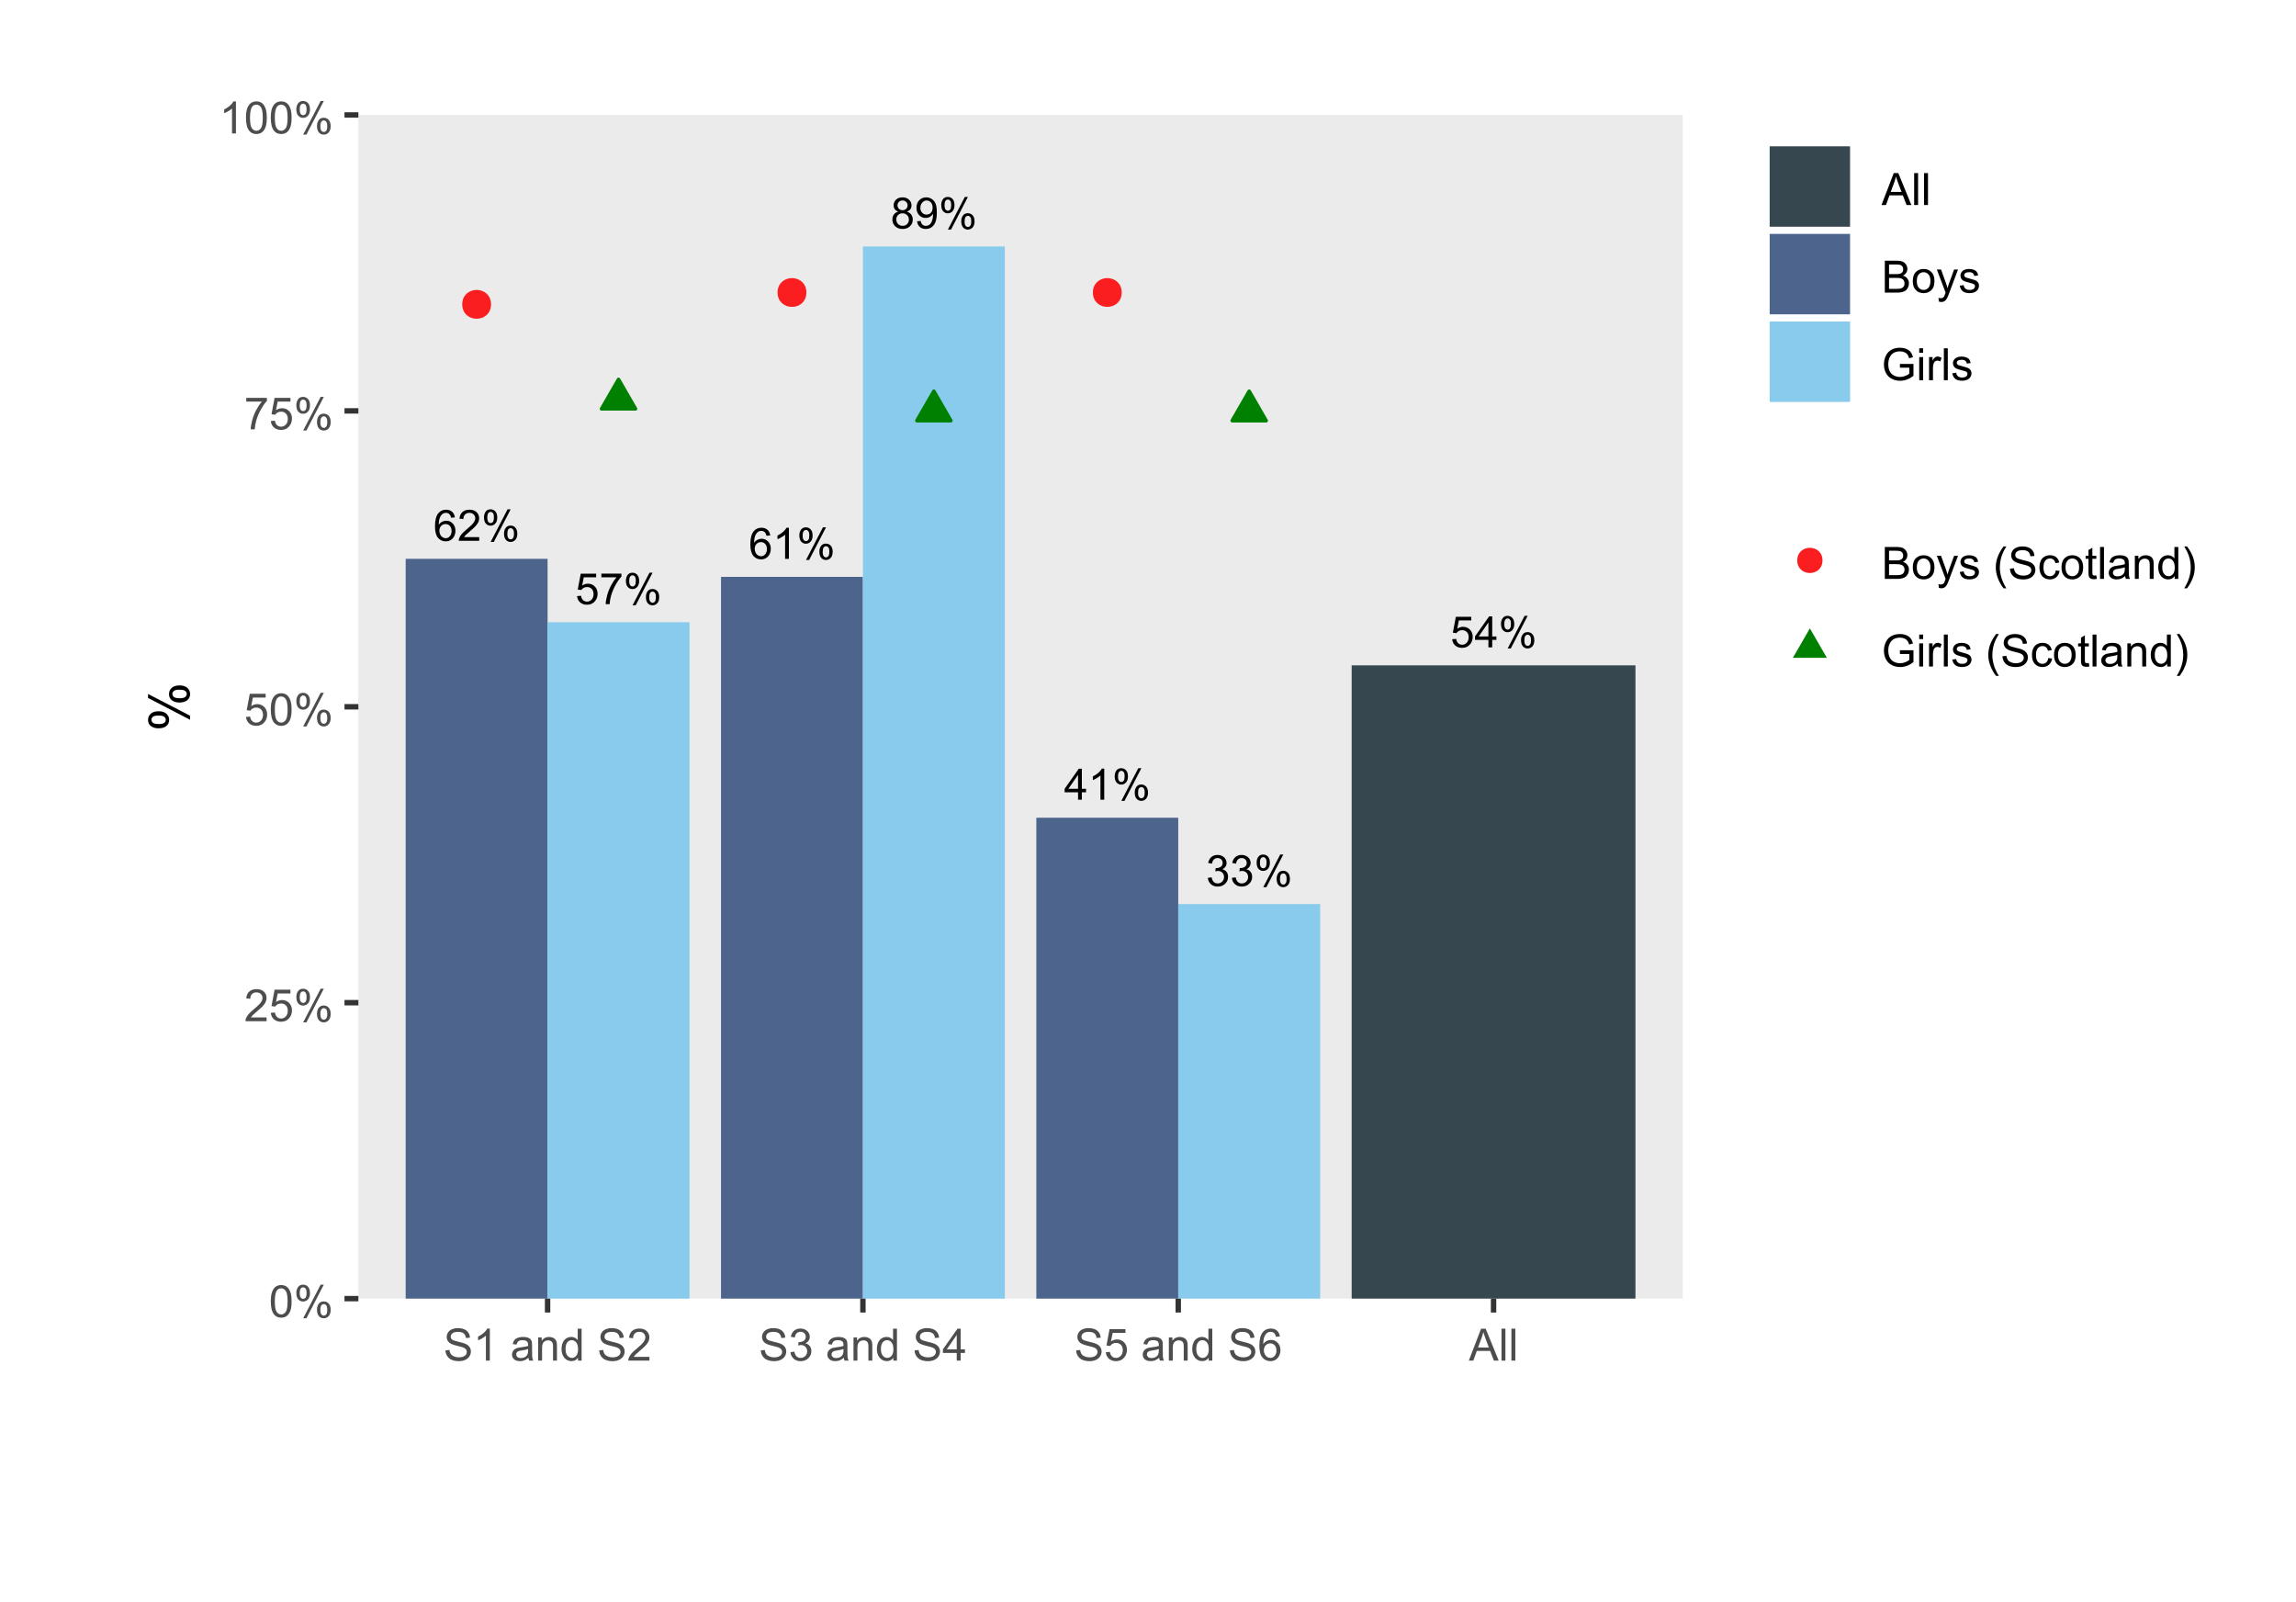 <svg width="605" height="422" xmlns="http://www.w3.org/2000/svg" xmlns:xlink="http://www.w3.org/1999/xlink" xml:space="preserve" overflow="hidden"><rect width="100%" height="100%" fill="#808080" stroke="none"/><defs><clipPath id="clip0"><rect x="0" y="0" width="605" height="422"/></clipPath></defs><g clip-path="url(#clip0)"><path d="M-60.496-42.2 665.451-42.2 665.451 464.2-60.496 464.2Z" fill="#FFFFFF" transform="scale(1 1)"/><path d="M-60.496-42.2 665.451-42.2 665.451 464.2-60.496 464.2Z" fill="#FFFFFF" transform="scale(1 1)"/><path d="M0 422 604.956 422 604.956 0 0 0Z" stroke="#FFFFFF" stroke-width="1.425" stroke-linecap="round" stroke-linejoin="round" stroke-miterlimit="10" fill="none" transform="scale(1 1)"/><path d="M94.436 342.119 443.414 342.119 443.414 30.282 94.436 30.282Z" fill="#EBEBEB" transform="scale(1 1)"/><path d="M106.898 342.119 144.29 342.119 144.29 147.222 106.898 147.222Z" fill="#4D648D" transform="scale(1 1)"/><path d="M144.29 342.119 181.683 342.119 181.683 163.926 144.29 163.926Z" fill="#88CBEC" transform="scale(1 1)"/><path d="M189.988 342.119 227.38 342.119 227.38 151.974 189.988 151.974Z" fill="#4D648D" transform="scale(1 1)"/><path d="M227.38 342.119 264.772 342.119 264.772 64.931 227.38 64.931Z" fill="#88CBEC" transform="scale(1 1)"/><path d="M273.077 342.119 310.47 342.119 310.47 215.434 273.077 215.434Z" fill="#4D648D" transform="scale(1 1)"/><path d="M310.47 342.119 347.862 342.119 347.862 238.173 310.47 238.173Z" fill="#88CBEC" transform="scale(1 1)"/><path d="M356.167 342.119 430.946 342.119 430.946 175.287 356.167 175.287Z" fill="#37474F" transform="scale(1 1)"/><path d="M128.917 80.179C128.917 84.608 122.271 84.608 122.271 80.179 122.271 75.745 128.917 75.745 128.917 80.179" stroke="#FB1E20" stroke-width="0.946" stroke-linecap="round" stroke-linejoin="round" stroke-miterlimit="10" fill="#FB1E20" transform="scale(1 1)"/><path d="M162.981 99.955 167.457 107.707 158.506 107.707Z" stroke="#008000" stroke-width="0.946" stroke-linecap="round" stroke-linejoin="round" stroke-miterlimit="10" fill="#008000" transform="scale(1 1)"/><path d="M212.007 77.059C212.007 81.488 205.361 81.488 205.361 77.059 205.361 72.63 212.007 72.63 212.007 77.059" stroke="#FB1E20" stroke-width="0.946" stroke-linecap="round" stroke-linejoin="round" stroke-miterlimit="10" fill="#FB1E20" transform="scale(1 1)"/><path d="M246.071 103.074 250.547 110.826 241.6 110.826Z" stroke="#008000" stroke-width="0.946" stroke-linecap="round" stroke-linejoin="round" stroke-miterlimit="10" fill="#008000" transform="scale(1 1)"/><path d="M295.096 77.059C295.096 81.488 288.45 81.488 288.45 77.059 288.45 72.63 295.096 72.63 295.096 77.059" stroke="#FB1E20" stroke-width="0.946" stroke-linecap="round" stroke-linejoin="round" stroke-miterlimit="10" fill="#FB1E20" transform="scale(1 1)"/><path d="M329.166 103.074 333.636 110.826 324.69 110.826Z" stroke="#008000" stroke-width="0.946" stroke-linecap="round" stroke-linejoin="round" stroke-miterlimit="10" fill="#008000" transform="scale(1 1)"/><path d="M5.67-6.161 4.674-6.083C4.585-6.479 4.46-6.761 4.298-6.943 4.027-7.225 3.693-7.371 3.297-7.371 2.973-7.371 2.697-7.282 2.457-7.1 2.139-6.87 1.888-6.536 1.711-6.093 1.528-5.655 1.435-5.024 1.424-4.21 1.664-4.575 1.961-4.846 2.311-5.024 2.66-5.206 3.026-5.295 3.406-5.295 4.074-5.295 4.643-5.05 5.112-4.554 5.582-4.064 5.816-3.427 5.816-2.65 5.816-2.139 5.707-1.659 5.488-1.221 5.264-0.782 4.961-0.443 4.575-0.214 4.189 0.021 3.751 0.141 3.26 0.141 2.426 0.141 1.748-0.167 1.221-0.782 0.694-1.398 0.428-2.41 0.428-3.819 0.428-5.394 0.72-6.542 1.304-7.256 1.81-7.882 2.494-8.195 3.354-8.195 3.996-8.195 4.523-8.013 4.935-7.653 5.342-7.293 5.592-6.797 5.67-6.161M1.581-2.645C1.581-2.301 1.654-1.967 1.8-1.654 1.946-1.335 2.154-1.095 2.415-0.934 2.681-0.767 2.958-0.683 3.245-0.683 3.667-0.683 4.032-0.856 4.335-1.195 4.643-1.539 4.794-2.003 4.794-2.587 4.794-3.151 4.643-3.594 4.34-3.923 4.043-4.246 3.662-4.408 3.208-4.408 2.754-4.408 2.368-4.246 2.055-3.923 1.737-3.594 1.581-3.172 1.581-2.645Z" transform="matrix(1 0 0 1 114.194 142.475)"/><path d="M5.738-0.965 5.738 0 0.344 0C0.339-0.24 0.376-0.475 0.464-0.694 0.6-1.064 0.819-1.424 1.122-1.779 1.424-2.139 1.862-2.551 2.431-3.015 3.318-3.745 3.918-4.319 4.231-4.747 4.544-5.17 4.7-5.571 4.7-5.952 4.7-6.349 4.554-6.682 4.272-6.954 3.985-7.225 3.62-7.366 3.161-7.366 2.681-7.366 2.295-7.22 2.003-6.928 1.716-6.641 1.57-6.239 1.565-5.728L0.532-5.832C0.605-6.599 0.871-7.188 1.33-7.59 1.789-7.992 2.41-8.195 3.182-8.195 3.965-8.195 4.585-7.976 5.044-7.543 5.498-7.11 5.728-6.568 5.728-5.926 5.728-5.603 5.66-5.279 5.53-4.966 5.394-4.648 5.17-4.319 4.862-3.97 4.554-3.62 4.038-3.14 3.318-2.53 2.718-2.029 2.332-1.685 2.16-1.508 1.988-1.325 1.847-1.142 1.737-0.965Z" transform="matrix(1 0 0 1 120.534 142.475)"/><path d="M0.663-6.203C0.663-6.782 0.809-7.277 1.101-7.684 1.393-8.096 1.821-8.3 2.379-8.3 2.89-8.3 3.313-8.117 3.646-7.752 3.985-7.387 4.152-6.849 4.152-6.14 4.152-5.451 3.98-4.919 3.641-4.544 3.302-4.173 2.885-3.985 2.389-3.985 1.894-3.985 1.482-4.168 1.153-4.538 0.824-4.904 0.663-5.457 0.663-6.203M2.405-7.611C2.154-7.611 1.951-7.501 1.784-7.288 1.617-7.068 1.534-6.677 1.534-6.098 1.534-5.577 1.617-5.211 1.789-4.997 1.956-4.784 2.16-4.674 2.405-4.674 2.655-4.674 2.864-4.784 3.031-4.997 3.198-5.211 3.276-5.608 3.276-6.176 3.276-6.703 3.193-7.074 3.026-7.288 2.859-7.501 2.655-7.611 2.405-7.611M2.41 0.303 6.875-8.3 7.684-8.3 3.239 0.303 2.41 0.303M5.936-1.914C5.936-2.499 6.088-3 6.38-3.401 6.672-3.808 7.1-4.012 7.658-4.012 8.169-4.012 8.597-3.829 8.931-3.464 9.265-3.099 9.437-2.561 9.437-1.852 9.437-1.163 9.265-0.631 8.926-0.261 8.586 0.115 8.164 0.303 7.663 0.303 7.173 0.303 6.761 0.115 6.432-0.256 6.103-0.621 5.936-1.174 5.936-1.914M7.684-3.323C7.434-3.323 7.225-3.213 7.058-3 6.896-2.786 6.813-2.389 6.813-1.815 6.813-1.294 6.896-0.929 7.063-0.715 7.23-0.496 7.434-0.391 7.679-0.391 7.94-0.391 8.148-0.496 8.315-0.715 8.477-0.929 8.56-1.32 8.56-1.894 8.56-2.42 8.477-2.791 8.31-3.005 8.143-3.219 7.934-3.323 7.684-3.323Z" transform="matrix(1 0 0 1 126.874 142.475)"/><path d="M0.475-2.139 1.523-2.227C1.601-1.716 1.784-1.33 2.066-1.069 2.353-0.814 2.692-0.683 3.093-0.683 3.579-0.683 3.985-0.866 4.319-1.231 4.653-1.596 4.82-2.076 4.82-2.676 4.82-3.25 4.658-3.699 4.34-4.027 4.017-4.361 3.599-4.523 3.078-4.523 2.754-4.523 2.462-4.45 2.207-4.304 1.946-4.158 1.742-3.97 1.591-3.735L0.652-3.855 1.44-8.049 5.498-8.049 5.498-7.089 2.243-7.089 1.805-4.898C2.295-5.237 2.807-5.41 3.344-5.41 4.058-5.41 4.658-5.164 5.149-4.669 5.639-4.178 5.884-3.542 5.884-2.765 5.884-2.029 5.67-1.388 5.237-0.85 4.716-0.193 4.001 0.141 3.093 0.141 2.353 0.141 1.748-0.068 1.278-0.485 0.809-0.897 0.537-1.45 0.475-2.139Z" transform="matrix(1 0 0 1 151.584 159.179)"/><path d="M0.537-7.089 0.537-8.054 5.822-8.054 5.822-7.277C5.3-6.724 4.789-5.989 4.278-5.071 3.766-4.152 3.375-3.213 3.093-2.243 2.895-1.56 2.765-0.814 2.713 0L1.68 0C1.69-0.642 1.821-1.419 2.061-2.327 2.301-3.234 2.645-4.111 3.099-4.956 3.547-5.801 4.027-6.51 4.538-7.089Z" transform="matrix(1 0 0 1 157.924 159.179)"/><path d="M0.663-6.203C0.663-6.782 0.809-7.277 1.101-7.684 1.393-8.096 1.821-8.3 2.379-8.3 2.89-8.3 3.313-8.117 3.646-7.752 3.985-7.387 4.152-6.849 4.152-6.14 4.152-5.451 3.98-4.919 3.641-4.544 3.302-4.173 2.885-3.985 2.389-3.985 1.894-3.985 1.482-4.168 1.153-4.538 0.824-4.904 0.663-5.457 0.663-6.203M2.405-7.611C2.154-7.611 1.951-7.501 1.784-7.288 1.617-7.068 1.534-6.677 1.534-6.098 1.534-5.577 1.617-5.211 1.789-4.997 1.956-4.784 2.16-4.674 2.405-4.674 2.655-4.674 2.864-4.784 3.031-4.997 3.198-5.211 3.276-5.608 3.276-6.176 3.276-6.703 3.193-7.074 3.026-7.288 2.859-7.501 2.655-7.611 2.405-7.611M2.41 0.303 6.875-8.3 7.684-8.3 3.239 0.303 2.41 0.303M5.936-1.914C5.936-2.499 6.088-3 6.38-3.401 6.672-3.808 7.1-4.012 7.658-4.012 8.169-4.012 8.597-3.829 8.931-3.464 9.265-3.099 9.437-2.561 9.437-1.852 9.437-1.163 9.265-0.631 8.926-0.261 8.586 0.115 8.164 0.303 7.663 0.303 7.173 0.303 6.761 0.115 6.432-0.256 6.103-0.621 5.936-1.174 5.936-1.914M7.684-3.323C7.434-3.323 7.225-3.213 7.058-3 6.896-2.786 6.813-2.389 6.813-1.815 6.813-1.294 6.896-0.929 7.063-0.715 7.23-0.496 7.434-0.391 7.679-0.391 7.94-0.391 8.148-0.496 8.315-0.715 8.477-0.929 8.56-1.32 8.56-1.894 8.56-2.42 8.477-2.791 8.31-3.005 8.143-3.219 7.934-3.323 7.684-3.323Z" transform="matrix(1 0 0 1 164.264 159.179)"/><path d="M5.67-6.161 4.674-6.083C4.585-6.479 4.46-6.761 4.298-6.943 4.027-7.225 3.693-7.371 3.297-7.371 2.973-7.371 2.697-7.282 2.457-7.1 2.139-6.87 1.888-6.536 1.711-6.093 1.528-5.655 1.435-5.024 1.424-4.21 1.664-4.575 1.961-4.846 2.311-5.024 2.66-5.206 3.026-5.295 3.406-5.295 4.074-5.295 4.643-5.05 5.112-4.554 5.582-4.064 5.816-3.427 5.816-2.65 5.816-2.139 5.707-1.659 5.488-1.221 5.264-0.782 4.961-0.443 4.575-0.214 4.189 0.021 3.751 0.141 3.26 0.141 2.426 0.141 1.748-0.167 1.221-0.782 0.694-1.398 0.428-2.41 0.428-3.819 0.428-5.394 0.72-6.542 1.304-7.256 1.81-7.882 2.494-8.195 3.354-8.195 3.996-8.195 4.523-8.013 4.935-7.653 5.342-7.293 5.592-6.797 5.67-6.161M1.581-2.645C1.581-2.301 1.654-1.967 1.8-1.654 1.946-1.335 2.154-1.095 2.415-0.934 2.681-0.767 2.958-0.683 3.245-0.683 3.667-0.683 4.032-0.856 4.335-1.195 4.643-1.539 4.794-2.003 4.794-2.587 4.794-3.151 4.643-3.594 4.34-3.923 4.043-4.246 3.662-4.408 3.208-4.408 2.754-4.408 2.368-4.246 2.055-3.923 1.737-3.594 1.581-3.172 1.581-2.645Z" transform="matrix(1 0 0 1 197.29 147.227)"/><path d="M4.246 0 3.245 0 3.245-6.385C3.005-6.156 2.687-5.926 2.295-5.697 1.904-5.462 1.555-5.29 1.242-5.175L1.242-6.145C1.8-6.406 2.29-6.729 2.713-7.1 3.13-7.475 3.427-7.841 3.599-8.195L4.246-8.195Z" transform="matrix(1 0 0 1 203.63 147.227)"/><path d="M0.663-6.203C0.663-6.782 0.809-7.277 1.101-7.684 1.393-8.096 1.821-8.3 2.379-8.3 2.89-8.3 3.313-8.117 3.646-7.752 3.985-7.387 4.152-6.849 4.152-6.14 4.152-5.451 3.98-4.919 3.641-4.544 3.302-4.173 2.885-3.985 2.389-3.985 1.894-3.985 1.482-4.168 1.153-4.538 0.824-4.904 0.663-5.457 0.663-6.203M2.405-7.611C2.154-7.611 1.951-7.501 1.784-7.288 1.617-7.068 1.534-6.677 1.534-6.098 1.534-5.577 1.617-5.211 1.789-4.997 1.956-4.784 2.16-4.674 2.405-4.674 2.655-4.674 2.864-4.784 3.031-4.997 3.198-5.211 3.276-5.608 3.276-6.176 3.276-6.703 3.193-7.074 3.026-7.288 2.859-7.501 2.655-7.611 2.405-7.611M2.41 0.303 6.875-8.3 7.684-8.3 3.239 0.303 2.41 0.303M5.936-1.914C5.936-2.499 6.088-3 6.38-3.401 6.672-3.808 7.1-4.012 7.658-4.012 8.169-4.012 8.597-3.829 8.931-3.464 9.265-3.099 9.437-2.561 9.437-1.852 9.437-1.163 9.265-0.631 8.926-0.261 8.586 0.115 8.164 0.303 7.663 0.303 7.173 0.303 6.761 0.115 6.432-0.256 6.103-0.621 5.936-1.174 5.936-1.914M7.684-3.323C7.434-3.323 7.225-3.213 7.058-3 6.896-2.786 6.813-2.389 6.813-1.815 6.813-1.294 6.896-0.929 7.063-0.715 7.23-0.496 7.434-0.391 7.679-0.391 7.94-0.391 8.148-0.496 8.315-0.715 8.477-0.929 8.56-1.32 8.56-1.894 8.56-2.42 8.477-2.791 8.31-3.005 8.143-3.219 7.934-3.323 7.684-3.323Z" transform="matrix(1 0 0 1 209.97 147.227)"/><path d="M2.014-4.424C1.601-4.575 1.294-4.794 1.09-5.076 0.892-5.357 0.793-5.697 0.793-6.088 0.793-6.682 1.002-7.183 1.429-7.585 1.857-7.992 2.426-8.195 3.135-8.195 3.845-8.195 4.418-7.987 4.851-7.574 5.29-7.157 5.503-6.656 5.503-6.062 5.503-5.681 5.404-5.352 5.206-5.076 5.008-4.794 4.705-4.575 4.304-4.424 4.804-4.262 5.185-3.996 5.446-3.636 5.707-3.271 5.837-2.838 5.837-2.332 5.837-1.633 5.592-1.049 5.097-0.574 4.606-0.099 3.954 0.141 3.151 0.141 2.347 0.141 1.695-0.099 1.2-0.574 0.709-1.054 0.464-1.648 0.464-2.358 0.464-2.89 0.595-3.333 0.866-3.693 1.132-4.053 1.518-4.293 2.014-4.424M1.815-6.124C1.815-5.738 1.941-5.42 2.186-5.175 2.436-4.93 2.76-4.81 3.156-4.81 3.542-4.81 3.86-4.93 4.105-5.175 4.351-5.415 4.476-5.712 4.476-6.067 4.476-6.432 4.345-6.745 4.095-6.995 3.839-7.246 3.521-7.371 3.146-7.371 2.765-7.371 2.447-7.246 2.191-7.001 1.941-6.755 1.815-6.463 1.815-6.124M1.492-2.353C1.492-2.071 1.56-1.794 1.695-1.523 1.831-1.257 2.029-1.049 2.301-0.902 2.567-0.756 2.853-0.683 3.161-0.683 3.641-0.683 4.038-0.84 4.345-1.148 4.658-1.455 4.815-1.847 4.815-2.321 4.815-2.801 4.653-3.203 4.335-3.516 4.012-3.834 3.61-3.991 3.13-3.991 2.655-3.991 2.264-3.834 1.956-3.521 1.648-3.213 1.492-2.822 1.492-2.353Z" transform="matrix(1 0 0 1 234.68 60.184)"/><path d="M0.626-1.888 1.586-1.977C1.669-1.523 1.826-1.195 2.055-0.991 2.285-0.788 2.577-0.683 2.937-0.683 3.245-0.683 3.516-0.756 3.751-0.897 3.98-1.038 4.173-1.226 4.319-1.461 4.465-1.695 4.591-2.014 4.69-2.415 4.794-2.817 4.841-3.224 4.841-3.641 4.841-3.683 4.841-3.751 4.836-3.839 4.638-3.521 4.361-3.26 4.017-3.062 3.667-2.864 3.292-2.765 2.89-2.765 2.212-2.765 1.643-3.01 1.174-3.5 0.709-3.991 0.475-4.638 0.475-5.436 0.475-6.265 0.715-6.933 1.205-7.434 1.695-7.94 2.306-8.195 3.041-8.195 3.568-8.195 4.053-8.049 4.497-7.762 4.935-7.481 5.269-7.074 5.498-6.542 5.723-6.015 5.837-5.248 5.837-4.246 5.837-3.203 5.728-2.374 5.498-1.758 5.274-1.137 4.935-0.668 4.491-0.344 4.043-0.021 3.516 0.141 2.916 0.141 2.28 0.141 1.758-0.037 1.351-0.391 0.949-0.746 0.704-1.247 0.626-1.888M4.726-5.488C4.726-6.062 4.575-6.521 4.267-6.86 3.959-7.194 3.594-7.366 3.161-7.366 2.718-7.366 2.327-7.183 1.998-6.818 1.669-6.453 1.502-5.983 1.502-5.404 1.502-4.883 1.659-4.465 1.972-4.137 2.285-3.813 2.676-3.652 3.135-3.652 3.599-3.652 3.98-3.813 4.278-4.137 4.575-4.465 4.726-4.914 4.726-5.488Z" transform="matrix(1 0 0 1 241.02 60.184)"/><path d="M0.663-6.203C0.663-6.782 0.809-7.277 1.101-7.684 1.393-8.096 1.821-8.3 2.379-8.3 2.89-8.3 3.313-8.117 3.646-7.752 3.985-7.387 4.152-6.849 4.152-6.14 4.152-5.451 3.98-4.919 3.641-4.544 3.302-4.173 2.885-3.985 2.389-3.985 1.894-3.985 1.482-4.168 1.153-4.538 0.824-4.904 0.663-5.457 0.663-6.203M2.405-7.611C2.154-7.611 1.951-7.501 1.784-7.288 1.617-7.068 1.534-6.677 1.534-6.098 1.534-5.577 1.617-5.211 1.789-4.997 1.956-4.784 2.16-4.674 2.405-4.674 2.655-4.674 2.864-4.784 3.031-4.997 3.198-5.211 3.276-5.608 3.276-6.176 3.276-6.703 3.193-7.074 3.026-7.288 2.859-7.501 2.655-7.611 2.405-7.611M2.41 0.303 6.875-8.3 7.684-8.3 3.239 0.303 2.41 0.303M5.936-1.914C5.936-2.499 6.088-3 6.38-3.401 6.672-3.808 7.1-4.012 7.658-4.012 8.169-4.012 8.597-3.829 8.931-3.464 9.265-3.099 9.437-2.561 9.437-1.852 9.437-1.163 9.265-0.631 8.926-0.261 8.586 0.115 8.164 0.303 7.663 0.303 7.173 0.303 6.761 0.115 6.432-0.256 6.103-0.621 5.936-1.174 5.936-1.914M7.684-3.323C7.434-3.323 7.225-3.213 7.058-3 6.896-2.786 6.813-2.389 6.813-1.815 6.813-1.294 6.896-0.929 7.063-0.715 7.23-0.496 7.434-0.391 7.679-0.391 7.94-0.391 8.148-0.496 8.315-0.715 8.477-0.929 8.56-1.32 8.56-1.894 8.56-2.42 8.477-2.791 8.31-3.005 8.143-3.219 7.934-3.323 7.684-3.323Z" transform="matrix(1 0 0 1 247.36 60.184)"/><path d="M3.683 0 3.683-1.956 0.146-1.956 0.146-2.874 3.871-8.159 4.684-8.159 4.684-2.874 5.79-2.874 5.79-1.956 4.684-1.956 4.684 0 3.683 0M3.683-2.874 3.683-6.552 1.132-2.874Z" transform="matrix(1 0 0 1 280.385 210.687)"/><path d="M4.246 0 3.245 0 3.245-6.385C3.005-6.156 2.687-5.926 2.295-5.697 1.904-5.462 1.555-5.29 1.242-5.175L1.242-6.145C1.8-6.406 2.29-6.729 2.713-7.1 3.13-7.475 3.427-7.841 3.599-8.195L4.246-8.195Z" transform="matrix(1 0 0 1 286.725 210.687)"/><path d="M0.663-6.203C0.663-6.782 0.809-7.277 1.101-7.684 1.393-8.096 1.821-8.3 2.379-8.3 2.89-8.3 3.313-8.117 3.646-7.752 3.985-7.387 4.152-6.849 4.152-6.14 4.152-5.451 3.98-4.919 3.641-4.544 3.302-4.173 2.885-3.985 2.389-3.985 1.894-3.985 1.482-4.168 1.153-4.538 0.824-4.904 0.663-5.457 0.663-6.203M2.405-7.611C2.154-7.611 1.951-7.501 1.784-7.288 1.617-7.068 1.534-6.677 1.534-6.098 1.534-5.577 1.617-5.211 1.789-4.997 1.956-4.784 2.16-4.674 2.405-4.674 2.655-4.674 2.864-4.784 3.031-4.997 3.198-5.211 3.276-5.608 3.276-6.176 3.276-6.703 3.193-7.074 3.026-7.288 2.859-7.501 2.655-7.611 2.405-7.611M2.41 0.303 6.875-8.3 7.684-8.3 3.239 0.303 2.41 0.303M5.936-1.914C5.936-2.499 6.088-3 6.38-3.401 6.672-3.808 7.1-4.012 7.658-4.012 8.169-4.012 8.597-3.829 8.931-3.464 9.265-3.099 9.437-2.561 9.437-1.852 9.437-1.163 9.265-0.631 8.926-0.261 8.586 0.115 8.164 0.303 7.663 0.303 7.173 0.303 6.761 0.115 6.432-0.256 6.103-0.621 5.936-1.174 5.936-1.914M7.684-3.323C7.434-3.323 7.225-3.213 7.058-3 6.896-2.786 6.813-2.389 6.813-1.815 6.813-1.294 6.896-0.929 7.063-0.715 7.23-0.496 7.434-0.391 7.679-0.391 7.94-0.391 8.148-0.496 8.315-0.715 8.477-0.929 8.56-1.32 8.56-1.894 8.56-2.42 8.477-2.791 8.31-3.005 8.143-3.219 7.934-3.323 7.684-3.323Z" transform="matrix(1 0 0 1 293.066 210.687)"/><path d="M0.48-2.154 1.482-2.29C1.596-1.721 1.789-1.309 2.066-1.059 2.342-0.809 2.681-0.683 3.078-0.683 3.547-0.683 3.949-0.85 4.272-1.174 4.596-1.502 4.758-1.904 4.758-2.389 4.758-2.848 4.606-3.229 4.309-3.526 4.006-3.824 3.626-3.975 3.161-3.975 2.973-3.975 2.739-3.939 2.457-3.86L2.567-4.742C2.634-4.737 2.687-4.731 2.728-4.731 3.156-4.731 3.537-4.841 3.881-5.065 4.22-5.29 4.392-5.629 4.392-6.093 4.392-6.463 4.267-6.766 4.017-7.006 3.772-7.251 3.448-7.371 3.057-7.371 2.666-7.371 2.342-7.246 2.081-7.001 1.821-6.755 1.654-6.39 1.581-5.9L0.579-6.077C0.699-6.75 0.981-7.272 1.414-7.637 1.847-8.007 2.389-8.195 3.036-8.195 3.479-8.195 3.886-8.096 4.262-7.908 4.638-7.715 4.924-7.454 5.123-7.126 5.321-6.792 5.42-6.442 5.42-6.072 5.42-5.717 5.326-5.399 5.138-5.107 4.951-4.82 4.669-4.591 4.298-4.418 4.778-4.309 5.154-4.079 5.42-3.725 5.686-3.375 5.822-2.937 5.822-2.41 5.822-1.695 5.561-1.095 5.044-0.6 4.523-0.104 3.865 0.146 3.073 0.146 2.358 0.146 1.763-0.068 1.288-0.496 0.814-0.923 0.548-1.476 0.48-2.154Z" transform="matrix(1 0 0 1 317.78 233.426)"/><path d="M0.48-2.154 1.482-2.29C1.596-1.721 1.789-1.309 2.066-1.059 2.342-0.809 2.681-0.683 3.078-0.683 3.547-0.683 3.949-0.85 4.272-1.174 4.596-1.502 4.758-1.904 4.758-2.389 4.758-2.848 4.606-3.229 4.309-3.526 4.006-3.824 3.626-3.975 3.161-3.975 2.973-3.975 2.739-3.939 2.457-3.86L2.567-4.742C2.634-4.737 2.687-4.731 2.728-4.731 3.156-4.731 3.537-4.841 3.881-5.065 4.22-5.29 4.392-5.629 4.392-6.093 4.392-6.463 4.267-6.766 4.017-7.006 3.772-7.251 3.448-7.371 3.057-7.371 2.666-7.371 2.342-7.246 2.081-7.001 1.821-6.755 1.654-6.39 1.581-5.9L0.579-6.077C0.699-6.75 0.981-7.272 1.414-7.637 1.847-8.007 2.389-8.195 3.036-8.195 3.479-8.195 3.886-8.096 4.262-7.908 4.638-7.715 4.924-7.454 5.123-7.126 5.321-6.792 5.42-6.442 5.42-6.072 5.42-5.717 5.326-5.399 5.138-5.107 4.951-4.82 4.669-4.591 4.298-4.418 4.778-4.309 5.154-4.079 5.42-3.725 5.686-3.375 5.822-2.937 5.822-2.41 5.822-1.695 5.561-1.095 5.044-0.6 4.523-0.104 3.865 0.146 3.073 0.146 2.358 0.146 1.763-0.068 1.288-0.496 0.814-0.923 0.548-1.476 0.48-2.154Z" transform="matrix(1 0 0 1 324.121 233.426)"/><path d="M0.663-6.203C0.663-6.782 0.809-7.277 1.101-7.684 1.393-8.096 1.821-8.3 2.379-8.3 2.89-8.3 3.313-8.117 3.646-7.752 3.985-7.387 4.152-6.849 4.152-6.14 4.152-5.451 3.98-4.919 3.641-4.544 3.302-4.173 2.885-3.985 2.389-3.985 1.894-3.985 1.482-4.168 1.153-4.538 0.824-4.904 0.663-5.457 0.663-6.203M2.405-7.611C2.154-7.611 1.951-7.501 1.784-7.288 1.617-7.068 1.534-6.677 1.534-6.098 1.534-5.577 1.617-5.211 1.789-4.997 1.956-4.784 2.16-4.674 2.405-4.674 2.655-4.674 2.864-4.784 3.031-4.997 3.198-5.211 3.276-5.608 3.276-6.176 3.276-6.703 3.193-7.074 3.026-7.288 2.859-7.501 2.655-7.611 2.405-7.611M2.41 0.303 6.875-8.3 7.684-8.3 3.239 0.303 2.41 0.303M5.936-1.914C5.936-2.499 6.088-3 6.38-3.401 6.672-3.808 7.1-4.012 7.658-4.012 8.169-4.012 8.597-3.829 8.931-3.464 9.265-3.099 9.437-2.561 9.437-1.852 9.437-1.163 9.265-0.631 8.926-0.261 8.586 0.115 8.164 0.303 7.663 0.303 7.173 0.303 6.761 0.115 6.432-0.256 6.103-0.621 5.936-1.174 5.936-1.914M7.684-3.323C7.434-3.323 7.225-3.213 7.058-3 6.896-2.786 6.813-2.389 6.813-1.815 6.813-1.294 6.896-0.929 7.063-0.715 7.23-0.496 7.434-0.391 7.679-0.391 7.94-0.391 8.148-0.496 8.315-0.715 8.477-0.929 8.56-1.32 8.56-1.894 8.56-2.42 8.477-2.791 8.31-3.005 8.143-3.219 7.934-3.323 7.684-3.323Z" transform="matrix(1 0 0 1 330.461 233.426)"/><path d="M0.475-2.139 1.523-2.227C1.601-1.716 1.784-1.33 2.066-1.069 2.353-0.814 2.692-0.683 3.093-0.683 3.579-0.683 3.985-0.866 4.319-1.231 4.653-1.596 4.82-2.076 4.82-2.676 4.82-3.25 4.658-3.699 4.34-4.027 4.017-4.361 3.599-4.523 3.078-4.523 2.754-4.523 2.462-4.45 2.207-4.304 1.946-4.158 1.742-3.97 1.591-3.735L0.652-3.855 1.44-8.049 5.498-8.049 5.498-7.089 2.243-7.089 1.805-4.898C2.295-5.237 2.807-5.41 3.344-5.41 4.058-5.41 4.658-5.164 5.149-4.669 5.639-4.178 5.884-3.542 5.884-2.765 5.884-2.029 5.67-1.388 5.237-0.85 4.716-0.193 4.001 0.141 3.093 0.141 2.353 0.141 1.748-0.068 1.278-0.485 0.809-0.897 0.537-1.45 0.475-2.139Z" transform="matrix(1 0 0 1 382.179 170.54)"/><path d="M3.683 0 3.683-1.956 0.146-1.956 0.146-2.874 3.871-8.159 4.684-8.159 4.684-2.874 5.79-2.874 5.79-1.956 4.684-1.956 4.684 0 3.683 0M3.683-2.874 3.683-6.552 1.132-2.874Z" transform="matrix(1 0 0 1 388.519 170.54)"/><path d="M0.663-6.203C0.663-6.782 0.809-7.277 1.101-7.684 1.393-8.096 1.821-8.3 2.379-8.3 2.89-8.3 3.313-8.117 3.646-7.752 3.985-7.387 4.152-6.849 4.152-6.14 4.152-5.451 3.98-4.919 3.641-4.544 3.302-4.173 2.885-3.985 2.389-3.985 1.894-3.985 1.482-4.168 1.153-4.538 0.824-4.904 0.663-5.457 0.663-6.203M2.405-7.611C2.154-7.611 1.951-7.501 1.784-7.288 1.617-7.068 1.534-6.677 1.534-6.098 1.534-5.577 1.617-5.211 1.789-4.997 1.956-4.784 2.16-4.674 2.405-4.674 2.655-4.674 2.864-4.784 3.031-4.997 3.198-5.211 3.276-5.608 3.276-6.176 3.276-6.703 3.193-7.074 3.026-7.288 2.859-7.501 2.655-7.611 2.405-7.611M2.41 0.303 6.875-8.3 7.684-8.3 3.239 0.303 2.41 0.303M5.936-1.914C5.936-2.499 6.088-3 6.38-3.401 6.672-3.808 7.1-4.012 7.658-4.012 8.169-4.012 8.597-3.829 8.931-3.464 9.265-3.099 9.437-2.561 9.437-1.852 9.437-1.163 9.265-0.631 8.926-0.261 8.586 0.115 8.164 0.303 7.663 0.303 7.173 0.303 6.761 0.115 6.432-0.256 6.103-0.621 5.936-1.174 5.936-1.914M7.684-3.323C7.434-3.323 7.225-3.213 7.058-3 6.896-2.786 6.813-2.389 6.813-1.815 6.813-1.294 6.896-0.929 7.063-0.715 7.23-0.496 7.434-0.391 7.679-0.391 7.94-0.391 8.148-0.496 8.315-0.715 8.477-0.929 8.56-1.32 8.56-1.894 8.56-2.42 8.477-2.791 8.31-3.005 8.143-3.219 7.934-3.323 7.684-3.323Z" transform="matrix(1 0 0 1 394.859 170.54)"/><path d="M0.49-4.147C0.49-5.144 0.589-5.942 0.793-6.552 1.002-7.157 1.304-7.627 1.706-7.955 2.113-8.284 2.619-8.446 3.229-8.446 3.683-8.446 4.079-8.357 4.418-8.174 4.758-7.992 5.039-7.731 5.264-7.387 5.483-7.048 5.66-6.63 5.785-6.135 5.91-5.644 5.973-4.982 5.973-4.147 5.973-3.161 5.874-2.363 5.67-1.758 5.467-1.153 5.164-0.683 4.758-0.355 4.356-0.021 3.845 0.146 3.229 0.146 2.42 0.146 1.784-0.146 1.32-0.73 0.767-1.429 0.49-2.567 0.49-4.147M1.549-4.147C1.549-2.77 1.711-1.847 2.034-1.393 2.358-0.934 2.754-0.704 3.229-0.704 3.704-0.704 4.105-0.934 4.429-1.393 4.752-1.852 4.914-2.77 4.914-4.147 4.914-5.535 4.752-6.453 4.429-6.907 4.105-7.366 3.704-7.59 3.219-7.59 2.744-7.59 2.368-7.392 2.081-6.99 1.727-6.479 1.549-5.53 1.549-4.147Z" fill="#4D4D4D" transform="matrix(1 0 0 1 70.867 346.996)"/><path d="M0.683-6.39C0.683-6.995 0.835-7.501 1.137-7.924 1.44-8.347 1.878-8.555 2.452-8.555 2.979-8.555 3.417-8.367 3.761-7.992 4.105-7.616 4.283-7.058 4.283-6.328 4.283-5.618 4.105-5.071 3.756-4.684 3.406-4.298 2.973-4.111 2.462-4.111 1.951-4.111 1.528-4.298 1.189-4.679 0.85-5.055 0.683-5.629 0.683-6.39M2.478-7.846C2.222-7.846 2.008-7.731 1.841-7.512 1.669-7.288 1.586-6.881 1.586-6.291 1.586-5.749 1.669-5.368 1.841-5.149 2.014-4.93 2.227-4.82 2.478-4.82 2.739-4.82 2.953-4.93 3.125-5.154 3.297-5.373 3.38-5.78 3.38-6.369 3.38-6.912 3.292-7.293 3.12-7.512 2.947-7.736 2.733-7.846 2.478-7.846M2.483 0.308 7.084-8.555 7.924-8.555 3.339 0.308 2.483 0.308M6.124-1.972C6.124-2.577 6.276-3.088 6.578-3.511 6.881-3.928 7.319-4.137 7.898-4.137 8.425-4.137 8.863-3.949 9.207-3.573 9.552-3.198 9.724-2.64 9.729-1.909 9.724-1.2 9.552-0.652 9.202-0.266 8.853 0.12 8.42 0.308 7.903 0.308 7.392 0.308 6.969 0.12 6.63-0.261 6.291-0.642 6.124-1.21 6.124-1.972M7.924-3.427C7.663-3.427 7.449-3.313 7.277-3.093 7.11-2.869 7.022-2.462 7.022-1.873 7.022-1.335 7.11-0.955 7.282-0.736 7.454-0.511 7.668-0.402 7.919-0.402 8.185-0.402 8.399-0.511 8.571-0.736 8.738-0.955 8.826-1.362 8.826-1.951 8.826-2.494 8.738-2.874 8.566-3.093 8.393-3.318 8.18-3.427 7.924-3.427Z" fill="#4D4D4D" transform="matrix(1 0 0 1 77.403 346.996)"/><path d="M5.916-0.991 5.916 0 0.355 0C0.35-0.25 0.386-0.49 0.475-0.72 0.616-1.095 0.845-1.471 1.158-1.836 1.466-2.201 1.92-2.629 2.509-3.109 3.422-3.86 4.038-4.455 4.361-4.893 4.684-5.331 4.841-5.743 4.841-6.135 4.841-6.542 4.695-6.891 4.403-7.168 4.111-7.449 3.73-7.59 3.26-7.59 2.76-7.59 2.363-7.444 2.066-7.147 1.768-6.844 1.617-6.432 1.612-5.905L0.553-6.015C0.626-6.808 0.897-7.408 1.372-7.825 1.847-8.237 2.483-8.446 3.281-8.446 4.09-8.446 4.726-8.221 5.201-7.778 5.67-7.329 5.905-6.771 5.905-6.114 5.905-5.775 5.837-5.446 5.697-5.117 5.561-4.794 5.331-4.45 5.013-4.09 4.695-3.73 4.163-3.239 3.422-2.614 2.801-2.092 2.405-1.737 2.227-1.555 2.05-1.367 1.904-1.179 1.789-0.991Z" fill="#4D4D4D" transform="matrix(1 0 0 1 64.33 269.034)"/><path d="M0.49-2.201 1.57-2.295C1.654-1.768 1.841-1.372 2.134-1.106 2.426-0.84 2.775-0.704 3.193-0.704 3.688-0.704 4.111-0.892 4.455-1.268 4.799-1.643 4.971-2.139 4.971-2.76 4.971-3.349 4.804-3.813 4.471-4.152 4.142-4.497 3.709-4.664 3.172-4.664 2.838-4.664 2.54-4.591 2.274-4.439 2.003-4.288 1.794-4.09 1.643-3.85L0.673-3.975 1.487-8.3 5.67-8.3 5.67-7.308 2.311-7.308 1.857-5.05C2.363-5.399 2.895-5.577 3.448-5.577 4.184-5.577 4.804-5.321 5.31-4.815 5.811-4.304 6.067-3.652 6.067-2.853 6.067-2.092 5.843-1.435 5.399-0.876 4.862-0.198 4.126 0.146 3.193 0.146 2.426 0.146 1.8-0.073 1.315-0.501 0.835-0.929 0.558-1.497 0.49-2.201Z" fill="#4D4D4D" transform="matrix(1 0 0 1 70.867 269.034)"/><path d="M0.683-6.39C0.683-6.995 0.835-7.501 1.137-7.924 1.44-8.347 1.878-8.555 2.452-8.555 2.979-8.555 3.417-8.367 3.761-7.992 4.105-7.616 4.283-7.058 4.283-6.328 4.283-5.618 4.105-5.071 3.756-4.684 3.406-4.298 2.973-4.111 2.462-4.111 1.951-4.111 1.528-4.298 1.189-4.679 0.85-5.055 0.683-5.629 0.683-6.39M2.478-7.846C2.222-7.846 2.008-7.731 1.841-7.512 1.669-7.288 1.586-6.881 1.586-6.291 1.586-5.749 1.669-5.368 1.841-5.149 2.014-4.93 2.227-4.82 2.478-4.82 2.739-4.82 2.953-4.93 3.125-5.154 3.297-5.373 3.38-5.78 3.38-6.369 3.38-6.912 3.292-7.293 3.12-7.512 2.947-7.736 2.733-7.846 2.478-7.846M2.483 0.308 7.084-8.555 7.924-8.555 3.339 0.308 2.483 0.308M6.124-1.972C6.124-2.577 6.276-3.088 6.578-3.511 6.881-3.928 7.319-4.137 7.898-4.137 8.425-4.137 8.863-3.949 9.207-3.573 9.552-3.198 9.724-2.64 9.729-1.909 9.724-1.2 9.552-0.652 9.202-0.266 8.853 0.12 8.42 0.308 7.903 0.308 7.392 0.308 6.969 0.12 6.63-0.261 6.291-0.642 6.124-1.21 6.124-1.972M7.924-3.427C7.663-3.427 7.449-3.313 7.277-3.093 7.11-2.869 7.022-2.462 7.022-1.873 7.022-1.335 7.11-0.955 7.282-0.736 7.454-0.511 7.668-0.402 7.919-0.402 8.185-0.402 8.399-0.511 8.571-0.736 8.738-0.955 8.826-1.362 8.826-1.951 8.826-2.494 8.738-2.874 8.566-3.093 8.393-3.318 8.18-3.427 7.924-3.427Z" fill="#4D4D4D" transform="matrix(1 0 0 1 77.403 269.034)"/><path d="M0.49-2.201 1.57-2.295C1.654-1.768 1.841-1.372 2.134-1.106 2.426-0.84 2.775-0.704 3.193-0.704 3.688-0.704 4.111-0.892 4.455-1.268 4.799-1.643 4.971-2.139 4.971-2.76 4.971-3.349 4.804-3.813 4.471-4.152 4.142-4.497 3.709-4.664 3.172-4.664 2.838-4.664 2.54-4.591 2.274-4.439 2.003-4.288 1.794-4.09 1.643-3.85L0.673-3.975 1.487-8.3 5.67-8.3 5.67-7.308 2.311-7.308 1.857-5.05C2.363-5.399 2.895-5.577 3.448-5.577 4.184-5.577 4.804-5.321 5.31-4.815 5.811-4.304 6.067-3.652 6.067-2.853 6.067-2.092 5.843-1.435 5.399-0.876 4.862-0.198 4.126 0.146 3.193 0.146 2.426 0.146 1.8-0.073 1.315-0.501 0.835-0.929 0.558-1.497 0.49-2.201Z" fill="#4D4D4D" transform="matrix(1 0 0 1 64.33 191.078)"/><path d="M0.49-4.147C0.49-5.144 0.589-5.942 0.793-6.552 1.002-7.157 1.304-7.627 1.706-7.955 2.113-8.284 2.619-8.446 3.229-8.446 3.683-8.446 4.079-8.357 4.418-8.174 4.758-7.992 5.039-7.731 5.264-7.387 5.483-7.048 5.66-6.63 5.785-6.135 5.91-5.644 5.973-4.982 5.973-4.147 5.973-3.161 5.874-2.363 5.67-1.758 5.467-1.153 5.164-0.683 4.758-0.355 4.356-0.021 3.845 0.146 3.229 0.146 2.42 0.146 1.784-0.146 1.32-0.73 0.767-1.429 0.49-2.567 0.49-4.147M1.549-4.147C1.549-2.77 1.711-1.847 2.034-1.393 2.358-0.934 2.754-0.704 3.229-0.704 3.704-0.704 4.105-0.934 4.429-1.393 4.752-1.852 4.914-2.77 4.914-4.147 4.914-5.535 4.752-6.453 4.429-6.907 4.105-7.366 3.704-7.59 3.219-7.59 2.744-7.59 2.368-7.392 2.081-6.99 1.727-6.479 1.549-5.53 1.549-4.147Z" fill="#4D4D4D" transform="matrix(1 0 0 1 70.867 191.078)"/><path d="M0.683-6.39C0.683-6.995 0.835-7.501 1.137-7.924 1.44-8.347 1.878-8.555 2.452-8.555 2.979-8.555 3.417-8.367 3.761-7.992 4.105-7.616 4.283-7.058 4.283-6.328 4.283-5.618 4.105-5.071 3.756-4.684 3.406-4.298 2.973-4.111 2.462-4.111 1.951-4.111 1.528-4.298 1.189-4.679 0.85-5.055 0.683-5.629 0.683-6.39M2.478-7.846C2.222-7.846 2.008-7.731 1.841-7.512 1.669-7.288 1.586-6.881 1.586-6.291 1.586-5.749 1.669-5.368 1.841-5.149 2.014-4.93 2.227-4.82 2.478-4.82 2.739-4.82 2.953-4.93 3.125-5.154 3.297-5.373 3.38-5.78 3.38-6.369 3.38-6.912 3.292-7.293 3.12-7.512 2.947-7.736 2.733-7.846 2.478-7.846M2.483 0.308 7.084-8.555 7.924-8.555 3.339 0.308 2.483 0.308M6.124-1.972C6.124-2.577 6.276-3.088 6.578-3.511 6.881-3.928 7.319-4.137 7.898-4.137 8.425-4.137 8.863-3.949 9.207-3.573 9.552-3.198 9.724-2.64 9.729-1.909 9.724-1.2 9.552-0.652 9.202-0.266 8.853 0.12 8.42 0.308 7.903 0.308 7.392 0.308 6.969 0.12 6.63-0.261 6.291-0.642 6.124-1.21 6.124-1.972M7.924-3.427C7.663-3.427 7.449-3.313 7.277-3.093 7.11-2.869 7.022-2.462 7.022-1.873 7.022-1.335 7.11-0.955 7.282-0.736 7.454-0.511 7.668-0.402 7.919-0.402 8.185-0.402 8.399-0.511 8.571-0.736 8.738-0.955 8.826-1.362 8.826-1.951 8.826-2.494 8.738-2.874 8.566-3.093 8.393-3.318 8.18-3.427 7.924-3.427Z" fill="#4D4D4D" transform="matrix(1 0 0 1 77.403 191.078)"/><path d="M0.558-7.308 0.558-8.305 6.004-8.305 6.004-7.501C5.467-6.928 4.935-6.171 4.408-5.227 3.886-4.283 3.479-3.313 3.193-2.311 2.984-1.607 2.853-0.84 2.796 0L1.732 0C1.742-0.663 1.873-1.461 2.123-2.4 2.374-3.333 2.728-4.241 3.193-5.112 3.657-5.978 4.152-6.714 4.679-7.308Z" fill="#4D4D4D" transform="matrix(1 0 0 1 64.33 113.116)"/><path d="M0.49-2.201 1.57-2.295C1.654-1.768 1.841-1.372 2.134-1.106 2.426-0.84 2.775-0.704 3.193-0.704 3.688-0.704 4.111-0.892 4.455-1.268 4.799-1.643 4.971-2.139 4.971-2.76 4.971-3.349 4.804-3.813 4.471-4.152 4.142-4.497 3.709-4.664 3.172-4.664 2.838-4.664 2.54-4.591 2.274-4.439 2.003-4.288 1.794-4.09 1.643-3.85L0.673-3.975 1.487-8.3 5.67-8.3 5.67-7.308 2.311-7.308 1.857-5.05C2.363-5.399 2.895-5.577 3.448-5.577 4.184-5.577 4.804-5.321 5.31-4.815 5.811-4.304 6.067-3.652 6.067-2.853 6.067-2.092 5.843-1.435 5.399-0.876 4.862-0.198 4.126 0.146 3.193 0.146 2.426 0.146 1.8-0.073 1.315-0.501 0.835-0.929 0.558-1.497 0.49-2.201Z" fill="#4D4D4D" transform="matrix(1 0 0 1 70.867 113.116)"/><path d="M0.683-6.39C0.683-6.995 0.835-7.501 1.137-7.924 1.44-8.347 1.878-8.555 2.452-8.555 2.979-8.555 3.417-8.367 3.761-7.992 4.105-7.616 4.283-7.058 4.283-6.328 4.283-5.618 4.105-5.071 3.756-4.684 3.406-4.298 2.973-4.111 2.462-4.111 1.951-4.111 1.528-4.298 1.189-4.679 0.85-5.055 0.683-5.629 0.683-6.39M2.478-7.846C2.222-7.846 2.008-7.731 1.841-7.512 1.669-7.288 1.586-6.881 1.586-6.291 1.586-5.749 1.669-5.368 1.841-5.149 2.014-4.93 2.227-4.82 2.478-4.82 2.739-4.82 2.953-4.93 3.125-5.154 3.297-5.373 3.38-5.78 3.38-6.369 3.38-6.912 3.292-7.293 3.12-7.512 2.947-7.736 2.733-7.846 2.478-7.846M2.483 0.308 7.084-8.555 7.924-8.555 3.339 0.308 2.483 0.308M6.124-1.972C6.124-2.577 6.276-3.088 6.578-3.511 6.881-3.928 7.319-4.137 7.898-4.137 8.425-4.137 8.863-3.949 9.207-3.573 9.552-3.198 9.724-2.64 9.729-1.909 9.724-1.2 9.552-0.652 9.202-0.266 8.853 0.12 8.42 0.308 7.903 0.308 7.392 0.308 6.969 0.12 6.63-0.261 6.291-0.642 6.124-1.21 6.124-1.972M7.924-3.427C7.663-3.427 7.449-3.313 7.277-3.093 7.11-2.869 7.022-2.462 7.022-1.873 7.022-1.335 7.11-0.955 7.282-0.736 7.454-0.511 7.668-0.402 7.919-0.402 8.185-0.402 8.399-0.511 8.571-0.736 8.738-0.955 8.826-1.362 8.826-1.951 8.826-2.494 8.738-2.874 8.566-3.093 8.393-3.318 8.18-3.427 7.924-3.427Z" fill="#4D4D4D" transform="matrix(1 0 0 1 77.403 113.116)"/><path d="M4.377 0 3.344 0 3.344-6.583C3.099-6.343 2.77-6.109 2.368-5.869 1.961-5.634 1.601-5.457 1.278-5.337L1.278-6.333C1.857-6.604 2.363-6.938 2.796-7.324 3.229-7.71 3.532-8.086 3.714-8.446L4.377-8.446Z" fill="#4D4D4D" transform="matrix(1 0 0 1 57.793 35.16)"/><path d="M0.49-4.147C0.49-5.144 0.589-5.942 0.793-6.552 1.002-7.157 1.304-7.627 1.706-7.955 2.113-8.284 2.619-8.446 3.229-8.446 3.683-8.446 4.079-8.357 4.418-8.174 4.758-7.992 5.039-7.731 5.264-7.387 5.483-7.048 5.66-6.63 5.785-6.135 5.91-5.644 5.973-4.982 5.973-4.147 5.973-3.161 5.874-2.363 5.67-1.758 5.467-1.153 5.164-0.683 4.758-0.355 4.356-0.021 3.845 0.146 3.229 0.146 2.42 0.146 1.784-0.146 1.32-0.73 0.767-1.429 0.49-2.567 0.49-4.147M1.549-4.147C1.549-2.77 1.711-1.847 2.034-1.393 2.358-0.934 2.754-0.704 3.229-0.704 3.704-0.704 4.105-0.934 4.429-1.393 4.752-1.852 4.914-2.77 4.914-4.147 4.914-5.535 4.752-6.453 4.429-6.907 4.105-7.366 3.704-7.59 3.219-7.59 2.744-7.59 2.368-7.392 2.081-6.99 1.727-6.479 1.549-5.53 1.549-4.147Z" fill="#4D4D4D" transform="matrix(1 0 0 1 64.33 35.16)"/><path d="M0.49-4.147C0.49-5.144 0.589-5.942 0.793-6.552 1.002-7.157 1.304-7.627 1.706-7.955 2.113-8.284 2.619-8.446 3.229-8.446 3.683-8.446 4.079-8.357 4.418-8.174 4.758-7.992 5.039-7.731 5.264-7.387 5.483-7.048 5.66-6.63 5.785-6.135 5.91-5.644 5.973-4.982 5.973-4.147 5.973-3.161 5.874-2.363 5.67-1.758 5.467-1.153 5.164-0.683 4.758-0.355 4.356-0.021 3.845 0.146 3.229 0.146 2.42 0.146 1.784-0.146 1.32-0.73 0.767-1.429 0.49-2.567 0.49-4.147M1.549-4.147C1.549-2.77 1.711-1.847 2.034-1.393 2.358-0.934 2.754-0.704 3.229-0.704 3.704-0.704 4.105-0.934 4.429-1.393 4.752-1.852 4.914-2.77 4.914-4.147 4.914-5.535 4.752-6.453 4.429-6.907 4.105-7.366 3.704-7.59 3.219-7.59 2.744-7.59 2.368-7.392 2.081-6.99 1.727-6.479 1.549-5.53 1.549-4.147Z" fill="#4D4D4D" transform="matrix(1 0 0 1 70.866 35.16)"/><path d="M0.683-6.39C0.683-6.995 0.835-7.501 1.137-7.924 1.44-8.347 1.878-8.555 2.452-8.555 2.979-8.555 3.417-8.367 3.761-7.992 4.105-7.616 4.283-7.058 4.283-6.328 4.283-5.618 4.105-5.071 3.756-4.684 3.406-4.298 2.973-4.111 2.462-4.111 1.951-4.111 1.528-4.298 1.189-4.679 0.85-5.055 0.683-5.629 0.683-6.39M2.478-7.846C2.222-7.846 2.008-7.731 1.841-7.512 1.669-7.288 1.586-6.881 1.586-6.291 1.586-5.749 1.669-5.368 1.841-5.149 2.014-4.93 2.227-4.82 2.478-4.82 2.739-4.82 2.953-4.93 3.125-5.154 3.297-5.373 3.38-5.78 3.38-6.369 3.38-6.912 3.292-7.293 3.12-7.512 2.947-7.736 2.733-7.846 2.478-7.846M2.483 0.308 7.084-8.555 7.924-8.555 3.339 0.308 2.483 0.308M6.124-1.972C6.124-2.577 6.276-3.088 6.578-3.511 6.881-3.928 7.319-4.137 7.898-4.137 8.425-4.137 8.863-3.949 9.207-3.573 9.552-3.198 9.724-2.64 9.729-1.909 9.724-1.2 9.552-0.652 9.202-0.266 8.853 0.12 8.42 0.308 7.903 0.308 7.392 0.308 6.969 0.12 6.63-0.261 6.291-0.642 6.124-1.21 6.124-1.972M7.924-3.427C7.663-3.427 7.449-3.313 7.277-3.093 7.11-2.869 7.022-2.462 7.022-1.873 7.022-1.335 7.11-0.955 7.282-0.736 7.454-0.511 7.668-0.402 7.919-0.402 8.185-0.402 8.399-0.511 8.571-0.736 8.738-0.955 8.826-1.362 8.826-1.951 8.826-2.494 8.738-2.874 8.566-3.093 8.393-3.318 8.18-3.427 7.924-3.427Z" fill="#4D4D4D" transform="matrix(1 0 0 1 77.402 35.16)"/><path d="M90.774 342.119 94.436 342.119" stroke="#333333" stroke-width="1.425" stroke-linejoin="round" stroke-miterlimit="10" fill="none" transform="scale(1 1)"/><path d="M90.774 264.162 94.436 264.162" stroke="#333333" stroke-width="1.425" stroke-linejoin="round" stroke-miterlimit="10" fill="none" transform="scale(1 1)"/><path d="M90.774 186.2 94.436 186.2" stroke="#333333" stroke-width="1.425" stroke-linejoin="round" stroke-miterlimit="10" fill="none" transform="scale(1 1)"/><path d="M90.774 108.244 94.436 108.244" stroke="#333333" stroke-width="1.425" stroke-linejoin="round" stroke-miterlimit="10" fill="none" transform="scale(1 1)"/><path d="M90.774 30.282 94.436 30.282" stroke="#333333" stroke-width="1.425" stroke-linejoin="round" stroke-miterlimit="10" fill="none" transform="scale(1 1)"/><path d="M144.29 345.781 144.29 342.119" stroke="#333333" stroke-width="1.425" stroke-linejoin="round" stroke-miterlimit="10" fill="none" transform="scale(1 1)"/><path d="M227.38 345.781 227.38 342.119" stroke="#333333" stroke-width="1.425" stroke-linejoin="round" stroke-miterlimit="10" fill="none" transform="scale(1 1)"/><path d="M310.47 345.781 310.47 342.119" stroke="#333333" stroke-width="1.425" stroke-linejoin="round" stroke-miterlimit="10" fill="none" transform="scale(1 1)"/><path d="M393.559 345.781 393.559 342.119" stroke="#333333" stroke-width="1.425" stroke-linejoin="round" stroke-miterlimit="10" fill="none" transform="scale(1 1)"/><path d="M0.527-2.702 1.575-2.796C1.628-2.374 1.742-2.029 1.925-1.758 2.107-1.487 2.389-1.273 2.77-1.106 3.156-0.939 3.584-0.856 4.064-0.856 4.486-0.856 4.862-0.918 5.185-1.043 5.514-1.169 5.754-1.346 5.916-1.565 6.072-1.784 6.15-2.024 6.15-2.285 6.15-2.546 6.077-2.78 5.921-2.973 5.77-3.172 5.514-3.339 5.164-3.474 4.94-3.558 4.439-3.699 3.667-3.881 2.895-4.069 2.353-4.241 2.045-4.408 1.643-4.617 1.341-4.878 1.142-5.19 0.949-5.503 0.85-5.853 0.85-6.239 0.85-6.662 0.97-7.058 1.21-7.428 1.45-7.799 1.805-8.075 2.269-8.268 2.728-8.461 3.245-8.555 3.808-8.555 4.434-8.555 4.982-8.456 5.462-8.253 5.936-8.054 6.302-7.757 6.557-7.366 6.813-6.98 6.954-6.536 6.969-6.041L5.905-5.963C5.848-6.495 5.655-6.896 5.321-7.168 4.992-7.439 4.502-7.574 3.855-7.574 3.182-7.574 2.692-7.449 2.384-7.204 2.076-6.959 1.925-6.662 1.925-6.312 1.925-6.009 2.029-5.759 2.248-5.566 2.462-5.373 3.026-5.17 3.928-4.966 4.831-4.763 5.451-4.585 5.79-4.429 6.281-4.205 6.641-3.918 6.875-3.573 7.11-3.224 7.225-2.827 7.225-2.374 7.225-1.93 7.095-1.508 6.839-1.111 6.583-0.715 6.213-0.407 5.733-0.188 5.253 0.031 4.716 0.146 4.116 0.146 3.354 0.146 2.713 0.031 2.201-0.188 1.685-0.412 1.283-0.746 0.991-1.189 0.699-1.638 0.543-2.139 0.527-2.702Z" fill="#4D4D4D" transform="matrix(1 0 0 1 116.855 358.452)"/><path d="M4.377 0 3.344 0 3.344-6.583C3.099-6.343 2.77-6.109 2.368-5.869 1.961-5.634 1.601-5.457 1.278-5.337L1.278-6.333C1.857-6.604 2.363-6.938 2.796-7.324 3.229-7.71 3.532-8.086 3.714-8.446L4.377-8.446Z" fill="#4D4D4D" transform="matrix(1 0 0 1 124.694 358.452)"/><path d="M4.752-0.751C4.366-0.428 4.001-0.198 3.646-0.063 3.292 0.073 2.911 0.136 2.509 0.136 1.836 0.136 1.325-0.026 0.965-0.355 0.605-0.678 0.423-1.095 0.423-1.607 0.423-1.904 0.49-2.175 0.626-2.426 0.762-2.671 0.944-2.869 1.163-3.02 1.382-3.166 1.628-3.281 1.904-3.359 2.107-3.412 2.415-3.464 2.822-3.511 3.657-3.61 4.272-3.73 4.664-3.865 4.669-4.012 4.669-4.1 4.669-4.137 4.669-4.559 4.575-4.857 4.377-5.029 4.116-5.258 3.725-5.378 3.203-5.378 2.718-5.378 2.358-5.29 2.128-5.123 1.894-4.951 1.721-4.648 1.612-4.22L0.605-4.356C0.694-4.789 0.845-5.138 1.054-5.404 1.268-5.67 1.57-5.874 1.967-6.015 2.368-6.161 2.827-6.234 3.349-6.234 3.871-6.234 4.293-6.171 4.622-6.046 4.945-5.926 5.185-5.77 5.337-5.587 5.488-5.399 5.597-5.164 5.66-4.883 5.691-4.705 5.707-4.392 5.707-3.933L5.707-2.556C5.707-1.591 5.733-0.986 5.775-0.73 5.822-0.475 5.905-0.235 6.036 0L4.956 0C4.851-0.214 4.784-0.464 4.752-0.751M4.664-3.057C4.288-2.906 3.73-2.775 2.979-2.671 2.551-2.608 2.254-2.54 2.076-2.462 1.899-2.384 1.763-2.274 1.669-2.128 1.575-1.977 1.528-1.815 1.528-1.638 1.528-1.362 1.633-1.132 1.841-0.949 2.05-0.762 2.353-0.673 2.754-0.673 3.151-0.673 3.506-0.756 3.819-0.934 4.126-1.106 4.356-1.346 4.497-1.648 4.611-1.878 4.664-2.222 4.664-2.681Z" fill="#4D4D4D" transform="matrix(1 0 0 1 134.495 358.452)"/><path d="M0.772 0 0.772-6.093 1.706-6.093 1.706-5.227C2.149-5.895 2.796-6.234 3.641-6.234 4.012-6.234 4.351-6.166 4.658-6.036 4.966-5.9 5.196-5.728 5.347-5.514 5.503-5.3 5.608-5.044 5.67-4.752 5.707-4.559 5.728-4.225 5.728-3.745L5.728 0 4.695 0 4.695-3.709C4.695-4.126 4.653-4.445 4.575-4.653 4.491-4.862 4.351-5.024 4.147-5.149 3.944-5.274 3.704-5.337 3.427-5.337 2.984-5.337 2.608-5.196 2.285-4.919 1.967-4.638 1.805-4.111 1.805-3.328L1.805 0Z" fill="#4D4D4D" transform="matrix(1 0 0 1 141.032 358.452)"/><path d="M4.726 0 4.726-0.767C4.34-0.167 3.772 0.136 3.026 0.136 2.54 0.136 2.092 0.005 1.685-0.266 1.278-0.532 0.96-0.908 0.736-1.388 0.511-1.868 0.402-2.415 0.402-3.041 0.402-3.652 0.501-4.199 0.704-4.695 0.908-5.19 1.21-5.571 1.617-5.837 2.024-6.098 2.478-6.234 2.979-6.234 3.344-6.234 3.672-6.156 3.959-5.999 4.246-5.843 4.481-5.644 4.658-5.394L4.658-8.414 5.686-8.414 5.686 0 4.726 0M1.461-3.041C1.461-2.259 1.628-1.68 1.956-1.294 2.285-0.902 2.676-0.709 3.12-0.709 3.573-0.709 3.954-0.897 4.272-1.268 4.585-1.633 4.747-2.196 4.747-2.953 4.747-3.787 4.585-4.403 4.262-4.794 3.944-5.18 3.547-5.378 3.078-5.378 2.619-5.378 2.233-5.19 1.925-4.815 1.617-4.439 1.461-3.85 1.461-3.041Z" fill="#4D4D4D" transform="matrix(1 0 0 1 147.568 358.452)"/><path d="M0.527-2.702 1.575-2.796C1.628-2.374 1.742-2.029 1.925-1.758 2.107-1.487 2.389-1.273 2.77-1.106 3.156-0.939 3.584-0.856 4.064-0.856 4.486-0.856 4.862-0.918 5.185-1.043 5.514-1.169 5.754-1.346 5.916-1.565 6.072-1.784 6.15-2.024 6.15-2.285 6.15-2.546 6.077-2.78 5.921-2.973 5.77-3.172 5.514-3.339 5.164-3.474 4.94-3.558 4.439-3.699 3.667-3.881 2.895-4.069 2.353-4.241 2.045-4.408 1.643-4.617 1.341-4.878 1.142-5.19 0.949-5.503 0.85-5.853 0.85-6.239 0.85-6.662 0.97-7.058 1.21-7.428 1.45-7.799 1.805-8.075 2.269-8.268 2.728-8.461 3.245-8.555 3.808-8.555 4.434-8.555 4.982-8.456 5.462-8.253 5.936-8.054 6.302-7.757 6.557-7.366 6.813-6.98 6.954-6.536 6.969-6.041L5.905-5.963C5.848-6.495 5.655-6.896 5.321-7.168 4.992-7.439 4.502-7.574 3.855-7.574 3.182-7.574 2.692-7.449 2.384-7.204 2.076-6.959 1.925-6.662 1.925-6.312 1.925-6.009 2.029-5.759 2.248-5.566 2.462-5.373 3.026-5.17 3.928-4.966 4.831-4.763 5.451-4.585 5.79-4.429 6.281-4.205 6.641-3.918 6.875-3.573 7.11-3.224 7.225-2.827 7.225-2.374 7.225-1.93 7.095-1.508 6.839-1.111 6.583-0.715 6.213-0.407 5.733-0.188 5.253 0.031 4.716 0.146 4.116 0.146 3.354 0.146 2.713 0.031 2.201-0.188 1.685-0.412 1.283-0.746 0.991-1.189 0.699-1.638 0.543-2.139 0.527-2.702Z" fill="#4D4D4D" transform="matrix(1 0 0 1 157.369 358.452)"/><path d="M5.916-0.991 5.916 0 0.355 0C0.35-0.25 0.386-0.49 0.475-0.72 0.616-1.095 0.845-1.471 1.158-1.836 1.466-2.201 1.92-2.629 2.509-3.109 3.422-3.86 4.038-4.455 4.361-4.893 4.684-5.331 4.841-5.743 4.841-6.135 4.841-6.542 4.695-6.891 4.403-7.168 4.111-7.449 3.73-7.59 3.26-7.59 2.76-7.59 2.363-7.444 2.066-7.147 1.768-6.844 1.617-6.432 1.612-5.905L0.553-6.015C0.626-6.808 0.897-7.408 1.372-7.825 1.847-8.237 2.483-8.446 3.281-8.446 4.09-8.446 4.726-8.221 5.201-7.778 5.67-7.329 5.905-6.771 5.905-6.114 5.905-5.775 5.837-5.446 5.697-5.117 5.561-4.794 5.331-4.45 5.013-4.09 4.695-3.73 4.163-3.239 3.422-2.614 2.801-2.092 2.405-1.737 2.227-1.555 2.05-1.367 1.904-1.179 1.789-0.991Z" fill="#4D4D4D" transform="matrix(1 0 0 1 165.208 358.452)"/><path d="M0.527-2.702 1.575-2.796C1.628-2.374 1.742-2.029 1.925-1.758 2.107-1.487 2.389-1.273 2.77-1.106 3.156-0.939 3.584-0.856 4.064-0.856 4.486-0.856 4.862-0.918 5.185-1.043 5.514-1.169 5.754-1.346 5.916-1.565 6.072-1.784 6.15-2.024 6.15-2.285 6.15-2.546 6.077-2.78 5.921-2.973 5.77-3.172 5.514-3.339 5.164-3.474 4.94-3.558 4.439-3.699 3.667-3.881 2.895-4.069 2.353-4.241 2.045-4.408 1.643-4.617 1.341-4.878 1.142-5.19 0.949-5.503 0.85-5.853 0.85-6.239 0.85-6.662 0.97-7.058 1.21-7.428 1.45-7.799 1.805-8.075 2.269-8.268 2.728-8.461 3.245-8.555 3.808-8.555 4.434-8.555 4.982-8.456 5.462-8.253 5.936-8.054 6.302-7.757 6.557-7.366 6.813-6.98 6.954-6.536 6.969-6.041L5.905-5.963C5.848-6.495 5.655-6.896 5.321-7.168 4.992-7.439 4.502-7.574 3.855-7.574 3.182-7.574 2.692-7.449 2.384-7.204 2.076-6.959 1.925-6.662 1.925-6.312 1.925-6.009 2.029-5.759 2.248-5.566 2.462-5.373 3.026-5.17 3.928-4.966 4.831-4.763 5.451-4.585 5.79-4.429 6.281-4.205 6.641-3.918 6.875-3.573 7.11-3.224 7.225-2.827 7.225-2.374 7.225-1.93 7.095-1.508 6.839-1.111 6.583-0.715 6.213-0.407 5.733-0.188 5.253 0.031 4.716 0.146 4.116 0.146 3.354 0.146 2.713 0.031 2.201-0.188 1.685-0.412 1.283-0.746 0.991-1.189 0.699-1.638 0.543-2.139 0.527-2.702Z" fill="#4D4D4D" transform="matrix(1 0 0 1 199.95 358.452)"/><path d="M0.496-2.222 1.528-2.358C1.643-1.774 1.847-1.351 2.134-1.095 2.415-0.835 2.765-0.704 3.172-0.704 3.657-0.704 4.069-0.876 4.403-1.21 4.737-1.549 4.904-1.967 4.909-2.462 4.904-2.937 4.752-3.328 4.439-3.636 4.132-3.944 3.735-4.095 3.26-4.095 3.062-4.095 2.822-4.058 2.53-3.98L2.645-4.888C2.713-4.883 2.77-4.878 2.812-4.878 3.25-4.878 3.646-4.992 4.001-5.222 4.351-5.451 4.528-5.806 4.528-6.281 4.528-6.662 4.398-6.975 4.142-7.225 3.886-7.475 3.558-7.595 3.151-7.595 2.749-7.595 2.415-7.47 2.144-7.22 1.878-6.964 1.706-6.589 1.628-6.083L0.595-6.265C0.725-6.959 1.012-7.496 1.455-7.877 1.904-8.258 2.462-8.446 3.13-8.446 3.589-8.446 4.012-8.347 4.398-8.154 4.784-7.955 5.076-7.684 5.284-7.345 5.488-7.006 5.587-6.641 5.587-6.26 5.587-5.895 5.493-5.566 5.295-5.269 5.102-4.971 4.815-4.731 4.429-4.554 4.93-4.439 5.316-4.205 5.587-3.839 5.863-3.479 6.004-3.026 6.004-2.483 6.004-1.753 5.733-1.127 5.201-0.616 4.664-0.104 3.985 0.151 3.166 0.151 2.431 0.151 1.815-0.073 1.33-0.511 0.84-0.949 0.563-1.523 0.496-2.222Z" fill="#4D4D4D" transform="matrix(1 0 0 1 207.789 358.452)"/><path d="M4.752-0.751C4.366-0.428 4.001-0.198 3.646-0.063 3.292 0.073 2.911 0.136 2.509 0.136 1.836 0.136 1.325-0.026 0.965-0.355 0.605-0.678 0.423-1.095 0.423-1.607 0.423-1.904 0.49-2.175 0.626-2.426 0.762-2.671 0.944-2.869 1.163-3.02 1.382-3.166 1.628-3.281 1.904-3.359 2.107-3.412 2.415-3.464 2.822-3.511 3.657-3.61 4.272-3.73 4.664-3.865 4.669-4.012 4.669-4.1 4.669-4.137 4.669-4.559 4.575-4.857 4.377-5.029 4.116-5.258 3.725-5.378 3.203-5.378 2.718-5.378 2.358-5.29 2.128-5.123 1.894-4.951 1.721-4.648 1.612-4.22L0.605-4.356C0.694-4.789 0.845-5.138 1.054-5.404 1.268-5.67 1.57-5.874 1.967-6.015 2.368-6.161 2.827-6.234 3.349-6.234 3.871-6.234 4.293-6.171 4.622-6.046 4.945-5.926 5.185-5.77 5.337-5.587 5.488-5.399 5.597-5.164 5.66-4.883 5.691-4.705 5.707-4.392 5.707-3.933L5.707-2.556C5.707-1.591 5.733-0.986 5.775-0.73 5.822-0.475 5.905-0.235 6.036 0L4.956 0C4.851-0.214 4.784-0.464 4.752-0.751M4.664-3.057C4.288-2.906 3.73-2.775 2.979-2.671 2.551-2.608 2.254-2.54 2.076-2.462 1.899-2.384 1.763-2.274 1.669-2.128 1.575-1.977 1.528-1.815 1.528-1.638 1.528-1.362 1.633-1.132 1.841-0.949 2.05-0.762 2.353-0.673 2.754-0.673 3.151-0.673 3.506-0.756 3.819-0.934 4.126-1.106 4.356-1.346 4.497-1.648 4.611-1.878 4.664-2.222 4.664-2.681Z" fill="#4D4D4D" transform="matrix(1 0 0 1 217.591 358.452)"/><path d="M0.772 0 0.772-6.093 1.706-6.093 1.706-5.227C2.149-5.895 2.796-6.234 3.641-6.234 4.012-6.234 4.351-6.166 4.658-6.036 4.966-5.9 5.196-5.728 5.347-5.514 5.503-5.3 5.608-5.044 5.67-4.752 5.707-4.559 5.728-4.225 5.728-3.745L5.728 0 4.695 0 4.695-3.709C4.695-4.126 4.653-4.445 4.575-4.653 4.491-4.862 4.351-5.024 4.147-5.149 3.944-5.274 3.704-5.337 3.427-5.337 2.984-5.337 2.608-5.196 2.285-4.919 1.967-4.638 1.805-4.111 1.805-3.328L1.805 0Z" fill="#4D4D4D" transform="matrix(1 0 0 1 224.127 358.452)"/><path d="M4.726 0 4.726-0.767C4.34-0.167 3.772 0.136 3.026 0.136 2.54 0.136 2.092 0.005 1.685-0.266 1.278-0.532 0.96-0.908 0.736-1.388 0.511-1.868 0.402-2.415 0.402-3.041 0.402-3.652 0.501-4.199 0.704-4.695 0.908-5.19 1.21-5.571 1.617-5.837 2.024-6.098 2.478-6.234 2.979-6.234 3.344-6.234 3.672-6.156 3.959-5.999 4.246-5.843 4.481-5.644 4.658-5.394L4.658-8.414 5.686-8.414 5.686 0 4.726 0M1.461-3.041C1.461-2.259 1.628-1.68 1.956-1.294 2.285-0.902 2.676-0.709 3.12-0.709 3.573-0.709 3.954-0.897 4.272-1.268 4.585-1.633 4.747-2.196 4.747-2.953 4.747-3.787 4.585-4.403 4.262-4.794 3.944-5.18 3.547-5.378 3.078-5.378 2.619-5.378 2.233-5.19 1.925-4.815 1.617-4.439 1.461-3.85 1.461-3.041Z" fill="#4D4D4D" transform="matrix(1 0 0 1 230.664 358.452)"/><path d="M0.527-2.702 1.575-2.796C1.628-2.374 1.742-2.029 1.925-1.758 2.107-1.487 2.389-1.273 2.77-1.106 3.156-0.939 3.584-0.856 4.064-0.856 4.486-0.856 4.862-0.918 5.185-1.043 5.514-1.169 5.754-1.346 5.916-1.565 6.072-1.784 6.15-2.024 6.15-2.285 6.15-2.546 6.077-2.78 5.921-2.973 5.77-3.172 5.514-3.339 5.164-3.474 4.94-3.558 4.439-3.699 3.667-3.881 2.895-4.069 2.353-4.241 2.045-4.408 1.643-4.617 1.341-4.878 1.142-5.19 0.949-5.503 0.85-5.853 0.85-6.239 0.85-6.662 0.97-7.058 1.21-7.428 1.45-7.799 1.805-8.075 2.269-8.268 2.728-8.461 3.245-8.555 3.808-8.555 4.434-8.555 4.982-8.456 5.462-8.253 5.936-8.054 6.302-7.757 6.557-7.366 6.813-6.98 6.954-6.536 6.969-6.041L5.905-5.963C5.848-6.495 5.655-6.896 5.321-7.168 4.992-7.439 4.502-7.574 3.855-7.574 3.182-7.574 2.692-7.449 2.384-7.204 2.076-6.959 1.925-6.662 1.925-6.312 1.925-6.009 2.029-5.759 2.248-5.566 2.462-5.373 3.026-5.17 3.928-4.966 4.831-4.763 5.451-4.585 5.79-4.429 6.281-4.205 6.641-3.918 6.875-3.573 7.11-3.224 7.225-2.827 7.225-2.374 7.225-1.93 7.095-1.508 6.839-1.111 6.583-0.715 6.213-0.407 5.733-0.188 5.253 0.031 4.716 0.146 4.116 0.146 3.354 0.146 2.713 0.031 2.201-0.188 1.685-0.412 1.283-0.746 0.991-1.189 0.699-1.638 0.543-2.139 0.527-2.702Z" fill="#4D4D4D" transform="matrix(1 0 0 1 240.465 358.452)"/><path d="M3.798 0 3.798-2.014 0.151-2.014 0.151-2.963 3.991-8.414 4.831-8.414 4.831-2.963 5.968-2.963 5.968-2.014 4.831-2.014 4.831 0 3.798 0M3.798-2.963 3.798-6.755 1.163-2.963Z" fill="#4D4D4D" transform="matrix(1 0 0 1 248.304 358.452)"/><path d="M0.527-2.702 1.575-2.796C1.628-2.374 1.742-2.029 1.925-1.758 2.107-1.487 2.389-1.273 2.77-1.106 3.156-0.939 3.584-0.856 4.064-0.856 4.486-0.856 4.862-0.918 5.185-1.043 5.514-1.169 5.754-1.346 5.916-1.565 6.072-1.784 6.15-2.024 6.15-2.285 6.15-2.546 6.077-2.78 5.921-2.973 5.77-3.172 5.514-3.339 5.164-3.474 4.94-3.558 4.439-3.699 3.667-3.881 2.895-4.069 2.353-4.241 2.045-4.408 1.643-4.617 1.341-4.878 1.142-5.19 0.949-5.503 0.85-5.853 0.85-6.239 0.85-6.662 0.97-7.058 1.21-7.428 1.45-7.799 1.805-8.075 2.269-8.268 2.728-8.461 3.245-8.555 3.808-8.555 4.434-8.555 4.982-8.456 5.462-8.253 5.936-8.054 6.302-7.757 6.557-7.366 6.813-6.98 6.954-6.536 6.969-6.041L5.905-5.963C5.848-6.495 5.655-6.896 5.321-7.168 4.992-7.439 4.502-7.574 3.855-7.574 3.182-7.574 2.692-7.449 2.384-7.204 2.076-6.959 1.925-6.662 1.925-6.312 1.925-6.009 2.029-5.759 2.248-5.566 2.462-5.373 3.026-5.17 3.928-4.966 4.831-4.763 5.451-4.585 5.79-4.429 6.281-4.205 6.641-3.918 6.875-3.573 7.11-3.224 7.225-2.827 7.225-2.374 7.225-1.93 7.095-1.508 6.839-1.111 6.583-0.715 6.213-0.407 5.733-0.188 5.253 0.031 4.716 0.146 4.116 0.146 3.354 0.146 2.713 0.031 2.201-0.188 1.685-0.412 1.283-0.746 0.991-1.189 0.699-1.638 0.543-2.139 0.527-2.702Z" fill="#4D4D4D" transform="matrix(1 0 0 1 283.046 358.452)"/><path d="M0.49-2.201 1.57-2.295C1.654-1.768 1.841-1.372 2.134-1.106 2.426-0.84 2.775-0.704 3.193-0.704 3.688-0.704 4.111-0.892 4.455-1.268 4.799-1.643 4.971-2.139 4.971-2.76 4.971-3.349 4.804-3.813 4.471-4.152 4.142-4.497 3.709-4.664 3.172-4.664 2.838-4.664 2.54-4.591 2.274-4.439 2.003-4.288 1.794-4.09 1.643-3.85L0.673-3.975 1.487-8.3 5.67-8.3 5.67-7.308 2.311-7.308 1.857-5.05C2.363-5.399 2.895-5.577 3.448-5.577 4.184-5.577 4.804-5.321 5.31-4.815 5.811-4.304 6.067-3.652 6.067-2.853 6.067-2.092 5.843-1.435 5.399-0.876 4.862-0.198 4.126 0.146 3.193 0.146 2.426 0.146 1.8-0.073 1.315-0.501 0.835-0.929 0.558-1.497 0.49-2.201Z" fill="#4D4D4D" transform="matrix(1 0 0 1 290.885 358.452)"/><path d="M4.752-0.751C4.366-0.428 4.001-0.198 3.646-0.063 3.292 0.073 2.911 0.136 2.509 0.136 1.836 0.136 1.325-0.026 0.965-0.355 0.605-0.678 0.423-1.095 0.423-1.607 0.423-1.904 0.49-2.175 0.626-2.426 0.762-2.671 0.944-2.869 1.163-3.02 1.382-3.166 1.628-3.281 1.904-3.359 2.107-3.412 2.415-3.464 2.822-3.511 3.657-3.61 4.272-3.73 4.664-3.865 4.669-4.012 4.669-4.1 4.669-4.137 4.669-4.559 4.575-4.857 4.377-5.029 4.116-5.258 3.725-5.378 3.203-5.378 2.718-5.378 2.358-5.29 2.128-5.123 1.894-4.951 1.721-4.648 1.612-4.22L0.605-4.356C0.694-4.789 0.845-5.138 1.054-5.404 1.268-5.67 1.57-5.874 1.967-6.015 2.368-6.161 2.827-6.234 3.349-6.234 3.871-6.234 4.293-6.171 4.622-6.046 4.945-5.926 5.185-5.77 5.337-5.587 5.488-5.399 5.597-5.164 5.66-4.883 5.691-4.705 5.707-4.392 5.707-3.933L5.707-2.556C5.707-1.591 5.733-0.986 5.775-0.73 5.822-0.475 5.905-0.235 6.036 0L4.956 0C4.851-0.214 4.784-0.464 4.752-0.751M4.664-3.057C4.288-2.906 3.73-2.775 2.979-2.671 2.551-2.608 2.254-2.54 2.076-2.462 1.899-2.384 1.763-2.274 1.669-2.128 1.575-1.977 1.528-1.815 1.528-1.638 1.528-1.362 1.633-1.132 1.841-0.949 2.05-0.762 2.353-0.673 2.754-0.673 3.151-0.673 3.506-0.756 3.819-0.934 4.126-1.106 4.356-1.346 4.497-1.648 4.611-1.878 4.664-2.222 4.664-2.681Z" fill="#4D4D4D" transform="matrix(1 0 0 1 300.687 358.452)"/><path d="M0.772 0 0.772-6.093 1.706-6.093 1.706-5.227C2.149-5.895 2.796-6.234 3.641-6.234 4.012-6.234 4.351-6.166 4.658-6.036 4.966-5.9 5.196-5.728 5.347-5.514 5.503-5.3 5.608-5.044 5.67-4.752 5.707-4.559 5.728-4.225 5.728-3.745L5.728 0 4.695 0 4.695-3.709C4.695-4.126 4.653-4.445 4.575-4.653 4.491-4.862 4.351-5.024 4.147-5.149 3.944-5.274 3.704-5.337 3.427-5.337 2.984-5.337 2.608-5.196 2.285-4.919 1.967-4.638 1.805-4.111 1.805-3.328L1.805 0Z" fill="#4D4D4D" transform="matrix(1 0 0 1 307.223 358.452)"/><path d="M4.726 0 4.726-0.767C4.34-0.167 3.772 0.136 3.026 0.136 2.54 0.136 2.092 0.005 1.685-0.266 1.278-0.532 0.96-0.908 0.736-1.388 0.511-1.868 0.402-2.415 0.402-3.041 0.402-3.652 0.501-4.199 0.704-4.695 0.908-5.19 1.21-5.571 1.617-5.837 2.024-6.098 2.478-6.234 2.979-6.234 3.344-6.234 3.672-6.156 3.959-5.999 4.246-5.843 4.481-5.644 4.658-5.394L4.658-8.414 5.686-8.414 5.686 0 4.726 0M1.461-3.041C1.461-2.259 1.628-1.68 1.956-1.294 2.285-0.902 2.676-0.709 3.12-0.709 3.573-0.709 3.954-0.897 4.272-1.268 4.585-1.633 4.747-2.196 4.747-2.953 4.747-3.787 4.585-4.403 4.262-4.794 3.944-5.18 3.547-5.378 3.078-5.378 2.619-5.378 2.233-5.19 1.925-4.815 1.617-4.439 1.461-3.85 1.461-3.041Z" fill="#4D4D4D" transform="matrix(1 0 0 1 313.759 358.452)"/><path d="M0.527-2.702 1.575-2.796C1.628-2.374 1.742-2.029 1.925-1.758 2.107-1.487 2.389-1.273 2.77-1.106 3.156-0.939 3.584-0.856 4.064-0.856 4.486-0.856 4.862-0.918 5.185-1.043 5.514-1.169 5.754-1.346 5.916-1.565 6.072-1.784 6.15-2.024 6.15-2.285 6.15-2.546 6.077-2.78 5.921-2.973 5.77-3.172 5.514-3.339 5.164-3.474 4.94-3.558 4.439-3.699 3.667-3.881 2.895-4.069 2.353-4.241 2.045-4.408 1.643-4.617 1.341-4.878 1.142-5.19 0.949-5.503 0.85-5.853 0.85-6.239 0.85-6.662 0.97-7.058 1.21-7.428 1.45-7.799 1.805-8.075 2.269-8.268 2.728-8.461 3.245-8.555 3.808-8.555 4.434-8.555 4.982-8.456 5.462-8.253 5.936-8.054 6.302-7.757 6.557-7.366 6.813-6.98 6.954-6.536 6.969-6.041L5.905-5.963C5.848-6.495 5.655-6.896 5.321-7.168 4.992-7.439 4.502-7.574 3.855-7.574 3.182-7.574 2.692-7.449 2.384-7.204 2.076-6.959 1.925-6.662 1.925-6.312 1.925-6.009 2.029-5.759 2.248-5.566 2.462-5.373 3.026-5.17 3.928-4.966 4.831-4.763 5.451-4.585 5.79-4.429 6.281-4.205 6.641-3.918 6.875-3.573 7.11-3.224 7.225-2.827 7.225-2.374 7.225-1.93 7.095-1.508 6.839-1.111 6.583-0.715 6.213-0.407 5.733-0.188 5.253 0.031 4.716 0.146 4.116 0.146 3.354 0.146 2.713 0.031 2.201-0.188 1.685-0.412 1.283-0.746 0.991-1.189 0.699-1.638 0.543-2.139 0.527-2.702Z" fill="#4D4D4D" transform="matrix(1 0 0 1 323.561 358.452)"/><path d="M5.848-6.354 4.82-6.27C4.726-6.677 4.596-6.969 4.429-7.157 4.152-7.449 3.808-7.595 3.396-7.595 3.067-7.595 2.78-7.507 2.53-7.324 2.207-7.084 1.951-6.74 1.763-6.281 1.575-5.827 1.476-5.18 1.471-4.34 1.716-4.716 2.024-4.997 2.384-5.18 2.739-5.363 3.12-5.457 3.511-5.457 4.199-5.457 4.789-5.206 5.269-4.695 5.754-4.189 5.999-3.537 5.999-2.733 5.999-2.201 5.884-1.711 5.655-1.257 5.425-0.809 5.112-0.459 4.716-0.219 4.319 0.021 3.865 0.146 3.365 0.146 2.504 0.146 1.8-0.172 1.257-0.809 0.715-1.44 0.443-2.483 0.443-3.939 0.443-5.561 0.741-6.745 1.341-7.481 1.868-8.127 2.572-8.446 3.459-8.446 4.121-8.446 4.664-8.263 5.086-7.893 5.509-7.517 5.764-7.006 5.848-6.354M1.628-2.723C1.628-2.368 1.706-2.029 1.857-1.706 2.008-1.377 2.217-1.132 2.488-0.96 2.76-0.793 3.046-0.704 3.344-0.704 3.782-0.704 4.158-0.882 4.471-1.236 4.784-1.586 4.94-2.066 4.94-2.671 4.94-3.25 4.784-3.709 4.476-4.043 4.168-4.377 3.777-4.544 3.307-4.544 2.838-4.544 2.441-4.377 2.118-4.043 1.794-3.709 1.628-3.271 1.628-2.723Z" fill="#4D4D4D" transform="matrix(1 0 0 1 331.4 358.452)"/><path d="M-0.016 0 3.213-8.414 4.413-8.414 7.856 0 6.589 0 5.608-2.546 2.087-2.546 1.163 0-0.016 0M2.41-3.453 5.264-3.453 4.382-5.785C4.116-6.489 3.918-7.074 3.787-7.528 3.678-6.99 3.526-6.453 3.333-5.921Z" fill="#4D4D4D" transform="matrix(1 0 0 1 387.056 358.452)"/><path d="M0.751 0 0.751-8.414 1.784-8.414 1.784 0Z" fill="#4D4D4D" transform="matrix(1 0 0 1 394.895 358.452)"/><path d="M0.751 0 0.751-8.414 1.784-8.414 1.784 0Z" fill="#4D4D4D" transform="matrix(1 0 0 1 397.507 358.452)"/><path d="M-7.992-0.856C-8.743-0.856-9.379-1.043-9.906-1.419-10.433-1.8-10.694-2.347-10.694-3.062-10.694-3.725-10.459-4.267-9.99-4.7-9.515-5.133-8.826-5.352-7.914-5.352-7.022-5.352-6.338-5.133-5.858-4.695-5.378-4.257-5.133-3.719-5.133-3.078-5.133-2.441-5.373-1.909-5.848-1.487-6.317-1.064-7.032-0.856-7.992-0.856M-9.807-3.099C-9.807-2.78-9.666-2.509-9.39-2.301-9.113-2.087-8.602-1.982-7.861-1.982-7.188-1.982-6.714-2.087-6.437-2.301-6.161-2.52-6.025-2.786-6.025-3.099-6.025-3.422-6.166-3.693-6.442-3.907-6.719-4.116-7.225-4.225-7.96-4.225-8.639-4.225-9.119-4.116-9.395-3.902-9.666-3.688-9.807-3.417-9.807-3.099M0.386-3.104-10.694-8.858-10.694-9.906 0.386-4.173 0.386-3.104M-2.467-7.653C-3.224-7.653-3.86-7.841-4.387-8.221-4.909-8.597-5.17-9.15-5.17-9.87-5.17-10.527-4.935-11.075-4.465-11.508-3.996-11.941-3.302-12.16-2.389-12.16-1.497-12.16-0.814-11.941-0.334-11.502 0.146-11.064 0.386-10.522 0.386-9.875 0.386-9.239 0.151-8.712-0.329-8.289-0.803-7.867-1.518-7.653-2.467-7.653M-4.283-9.906C-4.283-9.583-4.142-9.312-3.865-9.098-3.589-8.884-3.078-8.78-2.337-8.78-1.669-8.78-1.195-8.889-0.918-9.103-0.642-9.317-0.501-9.583-0.501-9.901-0.501-10.23-0.642-10.501-0.918-10.715-1.195-10.924-1.701-11.033-2.436-11.033-3.12-11.033-3.594-10.924-3.871-10.71-4.147-10.496-4.283-10.225-4.283-9.906Z" transform="matrix(1 0 0 1 49.707 192.732)"/><path d="M458.047 114.149 529.201 114.149 529.201 30.282 458.047 30.282Z" fill="#FFFFFF" transform="scale(1 1)"/><path d="M466.31 59.73 487.494 59.73 487.494 38.545 466.31 38.545Z" fill="#37474F" transform="scale(1 1)"/><path d="M466.31 82.808 487.494 82.808 487.494 61.623 466.31 61.623Z" fill="#4D648D" transform="scale(1 1)"/><path d="M466.31 105.886 487.494 105.886 487.494 84.701 466.31 84.701Z" fill="#88CBEC" transform="scale(1 1)"/><path d="M-0.016 0 3.213-8.414 4.413-8.414 7.856 0 6.589 0 5.608-2.546 2.087-2.546 1.163 0-0.016 0M2.41-3.453 5.264-3.453 4.382-5.785C4.116-6.489 3.918-7.074 3.787-7.528 3.678-6.99 3.526-6.453 3.333-5.921Z" transform="matrix(1 0 0 1 495.793 54.012)"/><path d="M0.751 0 0.751-8.414 1.784-8.414 1.784 0Z" transform="matrix(1 0 0 1 503.632 54.012)"/><path d="M0.751 0 0.751-8.414 1.784-8.414 1.784 0Z" transform="matrix(1 0 0 1 506.244 54.012)"/><path d="M0.861 0 0.861-8.414 4.017-8.414C4.658-8.414 5.175-8.326 5.561-8.159 5.952-7.987 6.255-7.726 6.474-7.371 6.698-7.016 6.808-6.646 6.808-6.26 6.808-5.9 6.709-5.561 6.51-5.243 6.317-4.93 6.025-4.669 5.629-4.476 6.14-4.325 6.531-4.074 6.802-3.714 7.074-3.354 7.215-2.926 7.215-2.441 7.215-2.045 7.131-1.68 6.964-1.341 6.797-1.002 6.594-0.741 6.349-0.558 6.103-0.376 5.796-0.235 5.425-0.141 5.055-0.047 4.606 0 4.069 0L0.861 0M1.972-4.878 3.792-4.878C4.288-4.878 4.643-4.909 4.857-4.977 5.138-5.06 5.352-5.201 5.493-5.394 5.639-5.587 5.707-5.832 5.707-6.129 5.707-6.406 5.644-6.651 5.509-6.865 5.373-7.079 5.185-7.225 4.935-7.303 4.684-7.381 4.262-7.418 3.657-7.418L1.972-7.418 1.972-4.878M1.972-0.991 4.069-0.991C4.429-0.991 4.679-1.007 4.825-1.033 5.081-1.08 5.295-1.153 5.467-1.262 5.639-1.372 5.78-1.523 5.895-1.732 6.004-1.935 6.062-2.17 6.062-2.441 6.062-2.754 5.978-3.026 5.816-3.255 5.66-3.49 5.436-3.652 5.149-3.745 4.867-3.839 4.455-3.886 3.918-3.886L1.972-3.886Z" transform="matrix(1 0 0 1 495.793 77.091)"/><path d="M0.391-3.046C0.391-4.173 0.704-5.013 1.33-5.556 1.857-6.004 2.494-6.234 3.25-6.234 4.085-6.234 4.768-5.957 5.3-5.41 5.832-4.862 6.098-4.1 6.098-3.135 6.098-2.347 5.983-1.732 5.749-1.283 5.514-0.835 5.17-0.485 4.721-0.235 4.272 0.016 3.782 0.136 3.25 0.136 2.394 0.136 1.706-0.136 1.179-0.683 0.652-1.231 0.391-2.019 0.391-3.046M1.45-3.046C1.45-2.269 1.622-1.68 1.961-1.294 2.301-0.908 2.733-0.709 3.25-0.709 3.761-0.709 4.189-0.908 4.528-1.299 4.867-1.685 5.039-2.28 5.039-3.083 5.039-3.834 4.867-4.408 4.523-4.794 4.184-5.18 3.756-5.378 3.25-5.378 2.733-5.378 2.301-5.185 1.961-4.799 1.622-4.413 1.45-3.829 1.45-3.046Z" transform="matrix(1 0 0 1 503.632 77.091)"/><path d="M0.73 2.347 0.616 1.377C0.84 1.44 1.038 1.471 1.205 1.471 1.435 1.471 1.617 1.429 1.758 1.356 1.894 1.278 2.008 1.169 2.097 1.033 2.16 0.929 2.264 0.673 2.41 0.266 2.431 0.209 2.462 0.12 2.504 0.01L0.188-6.093 1.304-6.093 2.572-2.567C2.733-2.118 2.885-1.648 3.015-1.153 3.13-1.628 3.271-2.092 3.438-2.54L4.742-6.093 5.775-6.093 3.453 0.104C3.208 0.772 3.015 1.236 2.874 1.487 2.692 1.826 2.483 2.076 2.243 2.233 2.008 2.394 1.721 2.473 1.393 2.473 1.195 2.473 0.976 2.431 0.73 2.347Z" transform="matrix(1 0 0 1 510.169 77.091)"/><path d="M0.36-1.821 1.382-1.982C1.44-1.57 1.601-1.257 1.862-1.038 2.123-0.819 2.488-0.709 2.963-0.709 3.438-0.709 3.787-0.809 4.017-1.002 4.246-1.195 4.361-1.419 4.361-1.68 4.361-1.914 4.262-2.097 4.058-2.233 3.918-2.327 3.563-2.441 3-2.582 2.243-2.775 1.716-2.937 1.424-3.078 1.132-3.219 0.913-3.412 0.762-3.657 0.61-3.907 0.532-4.178 0.532-4.476 0.532-4.747 0.595-4.997 0.72-5.232 0.845-5.462 1.012-5.655 1.226-5.806 1.388-5.926 1.607-6.025 1.883-6.109 2.165-6.192 2.462-6.234 2.775-6.234 3.255-6.234 3.678-6.161 4.038-6.025 4.398-5.89 4.664-5.702 4.836-5.467 5.008-5.232 5.128-4.914 5.196-4.523L4.184-4.382C4.137-4.7 4.006-4.94 3.782-5.117 3.563-5.295 3.255-5.383 2.853-5.383 2.379-5.383 2.04-5.305 1.836-5.149 1.633-4.992 1.534-4.804 1.534-4.596 1.534-4.46 1.575-4.34 1.659-4.236 1.742-4.126 1.873-4.032 2.055-3.959 2.16-3.923 2.462-3.834 2.968-3.693 3.699-3.5 4.205-3.339 4.497-3.219 4.784-3.093 5.013-2.911 5.175-2.676 5.342-2.436 5.42-2.144 5.425-1.789 5.42-1.445 5.321-1.122 5.123-0.819 4.919-0.511 4.632-0.276 4.252-0.11 3.876 0.052 3.443 0.136 2.968 0.136 2.175 0.136 1.57-0.026 1.158-0.355 0.741-0.683 0.475-1.174 0.36-1.821Z" transform="matrix(1 0 0 1 516.045 77.091)"/><path d="M4.841-3.297 4.841-4.288 8.409-4.293 8.409-1.169C7.861-0.736 7.293-0.407 6.714-0.188 6.135 0.031 5.535 0.146 4.924 0.146 4.095 0.146 3.344-0.031 2.671-0.386 1.998-0.741 1.487-1.252 1.142-1.925 0.798-2.593 0.626-3.339 0.626-4.168 0.626-4.987 0.798-5.749 1.137-6.458 1.482-7.168 1.972-7.694 2.619-8.039 3.26-8.383 4.001-8.555 4.836-8.555 5.446-8.555 5.994-8.456 6.489-8.258 6.98-8.065 7.366-7.788 7.642-7.439 7.924-7.084 8.133-6.625 8.279-6.062L7.277-5.785C7.152-6.213 6.995-6.547 6.808-6.792 6.62-7.037 6.349-7.235 6.004-7.381 5.655-7.528 5.269-7.606 4.841-7.606 4.335-7.606 3.897-7.528 3.521-7.371 3.151-7.215 2.853-7.011 2.624-6.761 2.4-6.505 2.222-6.229 2.097-5.926 1.878-5.41 1.774-4.841 1.774-4.236 1.774-3.485 1.904-2.859 2.16-2.353 2.42-1.847 2.796-1.471 3.286-1.226 3.782-0.981 4.304-0.861 4.862-0.861 5.342-0.861 5.811-0.955 6.27-1.137 6.729-1.325 7.079-1.523 7.314-1.732L7.314-3.297Z" transform="matrix(1 0 0 1 495.793 100.169)"/><path d="M0.782-7.225 0.782-8.414 1.815-8.414 1.815-7.225 0.782-7.225M0.782 0 0.782-6.093 1.815-6.093 1.815 0Z" transform="matrix(1 0 0 1 504.935 100.169)"/><path d="M0.762 0 0.762-6.093 1.69-6.093 1.69-5.17C1.93-5.603 2.149-5.89 2.347-6.025 2.551-6.161 2.77-6.234 3.015-6.234 3.359-6.234 3.714-6.119 4.074-5.9L3.719-4.94C3.464-5.091 3.213-5.164 2.963-5.164 2.733-5.164 2.53-5.097 2.353-4.961 2.175-4.825 2.045-4.638 1.967-4.398 1.852-4.027 1.794-3.626 1.794-3.193L1.794 0Z" transform="matrix(1 0 0 1 507.546 100.169)"/><path d="M0.751 0 0.751-8.414 1.784-8.414 1.784 0Z" transform="matrix(1 0 0 1 511.46 100.169)"/><path d="M0.36-1.821 1.382-1.982C1.44-1.57 1.601-1.257 1.862-1.038 2.123-0.819 2.488-0.709 2.963-0.709 3.438-0.709 3.787-0.809 4.017-1.002 4.246-1.195 4.361-1.419 4.361-1.68 4.361-1.914 4.262-2.097 4.058-2.233 3.918-2.327 3.563-2.441 3-2.582 2.243-2.775 1.716-2.937 1.424-3.078 1.132-3.219 0.913-3.412 0.762-3.657 0.61-3.907 0.532-4.178 0.532-4.476 0.532-4.747 0.595-4.997 0.72-5.232 0.845-5.462 1.012-5.655 1.226-5.806 1.388-5.926 1.607-6.025 1.883-6.109 2.165-6.192 2.462-6.234 2.775-6.234 3.255-6.234 3.678-6.161 4.038-6.025 4.398-5.89 4.664-5.702 4.836-5.467 5.008-5.232 5.128-4.914 5.196-4.523L4.184-4.382C4.137-4.7 4.006-4.94 3.782-5.117 3.563-5.295 3.255-5.383 2.853-5.383 2.379-5.383 2.04-5.305 1.836-5.149 1.633-4.992 1.534-4.804 1.534-4.596 1.534-4.46 1.575-4.34 1.659-4.236 1.742-4.126 1.873-4.032 2.055-3.959 2.16-3.923 2.462-3.834 2.968-3.693 3.699-3.5 4.205-3.339 4.497-3.219 4.784-3.093 5.013-2.911 5.175-2.676 5.342-2.436 5.42-2.144 5.425-1.789 5.42-1.445 5.321-1.122 5.123-0.819 4.919-0.511 4.632-0.276 4.252-0.11 3.876 0.052 3.443 0.136 2.968 0.136 2.175 0.136 1.57-0.026 1.158-0.355 0.741-0.683 0.475-1.174 0.36-1.821Z" transform="matrix(1 0 0 1 514.071 100.169)"/><path d="M458.047 189.57 586.025 189.57 586.025 128.782 458.047 128.782Z" fill="#FFFFFF" transform="scale(1 1)"/><path d="M480.227 147.639C480.227 152.068 473.581 152.068 473.581 147.639 473.581 143.211 480.227 143.211 480.227 147.639" fill="#FB1E20" transform="scale(1 1)"/><path d="M476.904 165.548 481.38 173.3 472.429 173.3Z" fill="#008000" transform="scale(1 1)"/><path d="M0.861 0 0.861-8.414 4.017-8.414C4.658-8.414 5.175-8.326 5.561-8.159 5.952-7.987 6.255-7.726 6.474-7.371 6.698-7.016 6.808-6.646 6.808-6.26 6.808-5.9 6.709-5.561 6.51-5.243 6.317-4.93 6.025-4.669 5.629-4.476 6.14-4.325 6.531-4.074 6.802-3.714 7.074-3.354 7.215-2.926 7.215-2.441 7.215-2.045 7.131-1.68 6.964-1.341 6.797-1.002 6.594-0.741 6.349-0.558 6.103-0.376 5.796-0.235 5.425-0.141 5.055-0.047 4.606 0 4.069 0L0.861 0M1.972-4.878 3.792-4.878C4.288-4.878 4.643-4.909 4.857-4.977 5.138-5.06 5.352-5.201 5.493-5.394 5.639-5.587 5.707-5.832 5.707-6.129 5.707-6.406 5.644-6.651 5.509-6.865 5.373-7.079 5.185-7.225 4.935-7.303 4.684-7.381 4.262-7.418 3.657-7.418L1.972-7.418 1.972-4.878M1.972-0.991 4.069-0.991C4.429-0.991 4.679-1.007 4.825-1.033 5.081-1.08 5.295-1.153 5.467-1.262 5.639-1.372 5.78-1.523 5.895-1.732 6.004-1.935 6.062-2.17 6.062-2.441 6.062-2.754 5.978-3.026 5.816-3.255 5.66-3.49 5.436-3.652 5.149-3.745 4.867-3.839 4.455-3.886 3.918-3.886L1.972-3.886Z" transform="matrix(1 0 0 1 495.793 152.512)"/><path d="M0.391-3.046C0.391-4.173 0.704-5.013 1.33-5.556 1.857-6.004 2.494-6.234 3.25-6.234 4.085-6.234 4.768-5.957 5.3-5.41 5.832-4.862 6.098-4.1 6.098-3.135 6.098-2.347 5.983-1.732 5.749-1.283 5.514-0.835 5.17-0.485 4.721-0.235 4.272 0.016 3.782 0.136 3.25 0.136 2.394 0.136 1.706-0.136 1.179-0.683 0.652-1.231 0.391-2.019 0.391-3.046M1.45-3.046C1.45-2.269 1.622-1.68 1.961-1.294 2.301-0.908 2.733-0.709 3.25-0.709 3.761-0.709 4.189-0.908 4.528-1.299 4.867-1.685 5.039-2.28 5.039-3.083 5.039-3.834 4.867-4.408 4.523-4.794 4.184-5.18 3.756-5.378 3.25-5.378 2.733-5.378 2.301-5.185 1.961-4.799 1.622-4.413 1.45-3.829 1.45-3.046Z" transform="matrix(1 0 0 1 503.632 152.512)"/><path d="M0.73 2.347 0.616 1.377C0.84 1.44 1.038 1.471 1.205 1.471 1.435 1.471 1.617 1.429 1.758 1.356 1.894 1.278 2.008 1.169 2.097 1.033 2.16 0.929 2.264 0.673 2.41 0.266 2.431 0.209 2.462 0.12 2.504 0.01L0.188-6.093 1.304-6.093 2.572-2.567C2.733-2.118 2.885-1.648 3.015-1.153 3.13-1.628 3.271-2.092 3.438-2.54L4.742-6.093 5.775-6.093 3.453 0.104C3.208 0.772 3.015 1.236 2.874 1.487 2.692 1.826 2.483 2.076 2.243 2.233 2.008 2.394 1.721 2.473 1.393 2.473 1.195 2.473 0.976 2.431 0.73 2.347Z" transform="matrix(1 0 0 1 510.169 152.512)"/><path d="M0.36-1.821 1.382-1.982C1.44-1.57 1.601-1.257 1.862-1.038 2.123-0.819 2.488-0.709 2.963-0.709 3.438-0.709 3.787-0.809 4.017-1.002 4.246-1.195 4.361-1.419 4.361-1.68 4.361-1.914 4.262-2.097 4.058-2.233 3.918-2.327 3.563-2.441 3-2.582 2.243-2.775 1.716-2.937 1.424-3.078 1.132-3.219 0.913-3.412 0.762-3.657 0.61-3.907 0.532-4.178 0.532-4.476 0.532-4.747 0.595-4.997 0.72-5.232 0.845-5.462 1.012-5.655 1.226-5.806 1.388-5.926 1.607-6.025 1.883-6.109 2.165-6.192 2.462-6.234 2.775-6.234 3.255-6.234 3.678-6.161 4.038-6.025 4.398-5.89 4.664-5.702 4.836-5.467 5.008-5.232 5.128-4.914 5.196-4.523L4.184-4.382C4.137-4.7 4.006-4.94 3.782-5.117 3.563-5.295 3.255-5.383 2.853-5.383 2.379-5.383 2.04-5.305 1.836-5.149 1.633-4.992 1.534-4.804 1.534-4.596 1.534-4.46 1.575-4.34 1.659-4.236 1.742-4.126 1.873-4.032 2.055-3.959 2.16-3.923 2.462-3.834 2.968-3.693 3.699-3.5 4.205-3.339 4.497-3.219 4.784-3.093 5.013-2.911 5.175-2.676 5.342-2.436 5.42-2.144 5.425-1.789 5.42-1.445 5.321-1.122 5.123-0.819 4.919-0.511 4.632-0.276 4.252-0.11 3.876 0.052 3.443 0.136 2.968 0.136 2.175 0.136 1.57-0.026 1.158-0.355 0.741-0.683 0.475-1.174 0.36-1.821Z" transform="matrix(1 0 0 1 516.045 152.512)"/><path d="M2.749 2.473C2.181 1.753 1.695 0.913 1.304-0.052 0.908-1.017 0.709-2.014 0.709-3.046 0.709-3.959 0.861-4.831 1.153-5.665 1.497-6.63 2.029-7.595 2.749-8.555L3.49-8.555C3.026-7.762 2.718-7.194 2.572-6.849 2.337-6.322 2.154-5.775 2.019-5.201 1.857-4.481 1.774-3.766 1.774-3.041 1.774-1.2 2.347 0.636 3.49 2.473Z" transform="matrix(1 0 0 1 525.187 152.512)"/><path d="M0.527-2.702 1.575-2.796C1.628-2.374 1.742-2.029 1.925-1.758 2.107-1.487 2.389-1.273 2.77-1.106 3.156-0.939 3.584-0.856 4.064-0.856 4.486-0.856 4.862-0.918 5.185-1.043 5.514-1.169 5.754-1.346 5.916-1.565 6.072-1.784 6.15-2.024 6.15-2.285 6.15-2.546 6.077-2.78 5.921-2.973 5.77-3.172 5.514-3.339 5.164-3.474 4.94-3.558 4.439-3.699 3.667-3.881 2.895-4.069 2.353-4.241 2.045-4.408 1.643-4.617 1.341-4.878 1.142-5.19 0.949-5.503 0.85-5.853 0.85-6.239 0.85-6.662 0.97-7.058 1.21-7.428 1.45-7.799 1.805-8.075 2.269-8.268 2.728-8.461 3.245-8.555 3.808-8.555 4.434-8.555 4.982-8.456 5.462-8.253 5.936-8.054 6.302-7.757 6.557-7.366 6.813-6.98 6.954-6.536 6.969-6.041L5.905-5.963C5.848-6.495 5.655-6.896 5.321-7.168 4.992-7.439 4.502-7.574 3.855-7.574 3.182-7.574 2.692-7.449 2.384-7.204 2.076-6.959 1.925-6.662 1.925-6.312 1.925-6.009 2.029-5.759 2.248-5.566 2.462-5.373 3.026-5.17 3.928-4.966 4.831-4.763 5.451-4.585 5.79-4.429 6.281-4.205 6.641-3.918 6.875-3.573 7.11-3.224 7.225-2.827 7.225-2.374 7.225-1.93 7.095-1.508 6.839-1.111 6.583-0.715 6.213-0.407 5.733-0.188 5.253 0.031 4.716 0.146 4.116 0.146 3.354 0.146 2.713 0.031 2.201-0.188 1.685-0.412 1.283-0.746 0.991-1.189 0.699-1.638 0.543-2.139 0.527-2.702Z" transform="matrix(1 0 0 1 529.101 152.512)"/><path d="M4.752-2.233 5.77-2.102C5.655-1.398 5.373-0.85 4.914-0.454 4.46-0.063 3.897 0.136 3.229 0.136 2.394 0.136 1.727-0.136 1.221-0.678 0.715-1.226 0.459-2.008 0.459-3.026 0.459-3.683 0.569-4.257 0.788-4.752 1.007-5.243 1.335-5.613 1.784-5.863 2.227-6.109 2.713-6.234 3.234-6.234 3.897-6.234 4.439-6.067 4.862-5.728 5.279-5.394 5.55-4.919 5.67-4.304L4.664-4.147C4.57-4.559 4.403-4.867 4.158-5.071 3.912-5.279 3.62-5.383 3.276-5.383 2.754-5.383 2.332-5.196 2.008-4.825 1.685-4.45 1.523-3.86 1.523-3.052 1.523-2.233 1.68-1.638 1.993-1.268 2.306-0.897 2.713-0.709 3.219-0.709 3.626-0.709 3.965-0.835 4.236-1.085 4.507-1.335 4.679-1.716 4.752-2.233Z" transform="matrix(1 0 0 1 536.94 152.512)"/><path d="M0.391-3.046C0.391-4.173 0.704-5.013 1.33-5.556 1.857-6.004 2.494-6.234 3.25-6.234 4.085-6.234 4.768-5.957 5.3-5.41 5.832-4.862 6.098-4.1 6.098-3.135 6.098-2.347 5.983-1.732 5.749-1.283 5.514-0.835 5.17-0.485 4.721-0.235 4.272 0.016 3.782 0.136 3.25 0.136 2.394 0.136 1.706-0.136 1.179-0.683 0.652-1.231 0.391-2.019 0.391-3.046M1.45-3.046C1.45-2.269 1.622-1.68 1.961-1.294 2.301-0.908 2.733-0.709 3.25-0.709 3.761-0.709 4.189-0.908 4.528-1.299 4.867-1.685 5.039-2.28 5.039-3.083 5.039-3.834 4.867-4.408 4.523-4.794 4.184-5.18 3.756-5.378 3.25-5.378 2.733-5.378 2.301-5.185 1.961-4.799 1.622-4.413 1.45-3.829 1.45-3.046Z" transform="matrix(1 0 0 1 542.816 152.512)"/><path d="M3.031-0.923 3.177-0.01C2.89 0.052 2.629 0.078 2.4 0.078 2.024 0.078 1.732 0.021 1.528-0.099 1.32-0.214 1.174-0.37 1.09-0.563 1.007-0.756 0.965-1.163 0.965-1.784L0.965-5.29 0.209-5.29 0.209-6.093 0.965-6.093 0.965-7.606 1.993-8.221 1.993-6.093 3.031-6.093 3.031-5.29 1.993-5.29 1.993-1.727C1.993-1.435 2.008-1.242 2.045-1.158 2.081-1.075 2.139-1.007 2.222-0.96 2.306-0.908 2.426-0.882 2.577-0.882 2.692-0.882 2.843-0.897 3.031-0.923Z" transform="matrix(1 0 0 1 549.352 152.512)"/><path d="M0.751 0 0.751-8.414 1.784-8.414 1.784 0Z" transform="matrix(1 0 0 1 552.618 152.512)"/><path d="M4.752-0.751C4.366-0.428 4.001-0.198 3.646-0.063 3.292 0.073 2.911 0.136 2.509 0.136 1.836 0.136 1.325-0.026 0.965-0.355 0.605-0.678 0.423-1.095 0.423-1.607 0.423-1.904 0.49-2.175 0.626-2.426 0.762-2.671 0.944-2.869 1.163-3.02 1.382-3.166 1.628-3.281 1.904-3.359 2.107-3.412 2.415-3.464 2.822-3.511 3.657-3.61 4.272-3.73 4.664-3.865 4.669-4.012 4.669-4.1 4.669-4.137 4.669-4.559 4.575-4.857 4.377-5.029 4.116-5.258 3.725-5.378 3.203-5.378 2.718-5.378 2.358-5.29 2.128-5.123 1.894-4.951 1.721-4.648 1.612-4.22L0.605-4.356C0.694-4.789 0.845-5.138 1.054-5.404 1.268-5.67 1.57-5.874 1.967-6.015 2.368-6.161 2.827-6.234 3.349-6.234 3.871-6.234 4.293-6.171 4.622-6.046 4.945-5.926 5.185-5.77 5.337-5.587 5.488-5.399 5.597-5.164 5.66-4.883 5.691-4.705 5.707-4.392 5.707-3.933L5.707-2.556C5.707-1.591 5.733-0.986 5.775-0.73 5.822-0.475 5.905-0.235 6.036 0L4.956 0C4.851-0.214 4.784-0.464 4.752-0.751M4.664-3.057C4.288-2.906 3.73-2.775 2.979-2.671 2.551-2.608 2.254-2.54 2.076-2.462 1.899-2.384 1.763-2.274 1.669-2.128 1.575-1.977 1.528-1.815 1.528-1.638 1.528-1.362 1.633-1.132 1.841-0.949 2.05-0.762 2.353-0.673 2.754-0.673 3.151-0.673 3.506-0.756 3.819-0.934 4.126-1.106 4.356-1.346 4.497-1.648 4.611-1.878 4.664-2.222 4.664-2.681Z" transform="matrix(1 0 0 1 555.229 152.512)"/><path d="M0.772 0 0.772-6.093 1.706-6.093 1.706-5.227C2.149-5.895 2.796-6.234 3.641-6.234 4.012-6.234 4.351-6.166 4.658-6.036 4.966-5.9 5.196-5.728 5.347-5.514 5.503-5.3 5.608-5.044 5.67-4.752 5.707-4.559 5.728-4.225 5.728-3.745L5.728 0 4.695 0 4.695-3.709C4.695-4.126 4.653-4.445 4.575-4.653 4.491-4.862 4.351-5.024 4.147-5.149 3.944-5.274 3.704-5.337 3.427-5.337 2.984-5.337 2.608-5.196 2.285-4.919 1.967-4.638 1.805-4.111 1.805-3.328L1.805 0Z" transform="matrix(1 0 0 1 561.765 152.512)"/><path d="M4.726 0 4.726-0.767C4.34-0.167 3.772 0.136 3.026 0.136 2.54 0.136 2.092 0.005 1.685-0.266 1.278-0.532 0.96-0.908 0.736-1.388 0.511-1.868 0.402-2.415 0.402-3.041 0.402-3.652 0.501-4.199 0.704-4.695 0.908-5.19 1.21-5.571 1.617-5.837 2.024-6.098 2.478-6.234 2.979-6.234 3.344-6.234 3.672-6.156 3.959-5.999 4.246-5.843 4.481-5.644 4.658-5.394L4.658-8.414 5.686-8.414 5.686 0 4.726 0M1.461-3.041C1.461-2.259 1.628-1.68 1.956-1.294 2.285-0.902 2.676-0.709 3.12-0.709 3.573-0.709 3.954-0.897 4.272-1.268 4.585-1.633 4.747-2.196 4.747-2.953 4.747-3.787 4.585-4.403 4.262-4.794 3.944-5.18 3.547-5.378 3.078-5.378 2.619-5.378 2.233-5.19 1.925-4.815 1.617-4.439 1.461-3.85 1.461-3.041Z" transform="matrix(1 0 0 1 568.301 152.512)"/><path d="M1.45 2.473 0.709 2.473C1.857 0.636 2.426-1.2 2.426-3.041 2.426-3.761 2.347-4.476 2.181-5.18 2.05-5.754 1.868-6.307 1.638-6.834 1.487-7.178 1.179-7.752 0.709-8.555L1.45-8.555C2.17-7.595 2.702-6.63 3.046-5.665 3.344-4.831 3.49-3.959 3.49-3.046 3.49-2.014 3.292-1.017 2.895-0.052 2.499 0.913 2.019 1.753 1.45 2.473Z" transform="matrix(1 0 0 1 574.838 152.512)"/><path d="M4.841-3.297 4.841-4.288 8.409-4.293 8.409-1.169C7.861-0.736 7.293-0.407 6.714-0.188 6.135 0.031 5.535 0.146 4.924 0.146 4.095 0.146 3.344-0.031 2.671-0.386 1.998-0.741 1.487-1.252 1.142-1.925 0.798-2.593 0.626-3.339 0.626-4.168 0.626-4.987 0.798-5.749 1.137-6.458 1.482-7.168 1.972-7.694 2.619-8.039 3.26-8.383 4.001-8.555 4.836-8.555 5.446-8.555 5.994-8.456 6.489-8.258 6.98-8.065 7.366-7.788 7.642-7.439 7.924-7.084 8.133-6.625 8.279-6.062L7.277-5.785C7.152-6.213 6.995-6.547 6.808-6.792 6.62-7.037 6.349-7.235 6.004-7.381 5.655-7.528 5.269-7.606 4.841-7.606 4.335-7.606 3.897-7.528 3.521-7.371 3.151-7.215 2.853-7.011 2.624-6.761 2.4-6.505 2.222-6.229 2.097-5.926 1.878-5.41 1.774-4.841 1.774-4.236 1.774-3.485 1.904-2.859 2.16-2.353 2.42-1.847 2.796-1.471 3.286-1.226 3.782-0.981 4.304-0.861 4.862-0.861 5.342-0.861 5.811-0.955 6.27-1.137 6.729-1.325 7.079-1.523 7.314-1.732L7.314-3.297Z" transform="matrix(1 0 0 1 495.793 175.59)"/><path d="M0.782-7.225 0.782-8.414 1.815-8.414 1.815-7.225 0.782-7.225M0.782 0 0.782-6.093 1.815-6.093 1.815 0Z" transform="matrix(1 0 0 1 504.935 175.59)"/><path d="M0.762 0 0.762-6.093 1.69-6.093 1.69-5.17C1.93-5.603 2.149-5.89 2.347-6.025 2.551-6.161 2.77-6.234 3.015-6.234 3.359-6.234 3.714-6.119 4.074-5.9L3.719-4.94C3.464-5.091 3.213-5.164 2.963-5.164 2.733-5.164 2.53-5.097 2.353-4.961 2.175-4.825 2.045-4.638 1.967-4.398 1.852-4.027 1.794-3.626 1.794-3.193L1.794 0Z" transform="matrix(1 0 0 1 507.546 175.59)"/><path d="M0.751 0 0.751-8.414 1.784-8.414 1.784 0Z" transform="matrix(1 0 0 1 511.46 175.59)"/><path d="M0.36-1.821 1.382-1.982C1.44-1.57 1.601-1.257 1.862-1.038 2.123-0.819 2.488-0.709 2.963-0.709 3.438-0.709 3.787-0.809 4.017-1.002 4.246-1.195 4.361-1.419 4.361-1.68 4.361-1.914 4.262-2.097 4.058-2.233 3.918-2.327 3.563-2.441 3-2.582 2.243-2.775 1.716-2.937 1.424-3.078 1.132-3.219 0.913-3.412 0.762-3.657 0.61-3.907 0.532-4.178 0.532-4.476 0.532-4.747 0.595-4.997 0.72-5.232 0.845-5.462 1.012-5.655 1.226-5.806 1.388-5.926 1.607-6.025 1.883-6.109 2.165-6.192 2.462-6.234 2.775-6.234 3.255-6.234 3.678-6.161 4.038-6.025 4.398-5.89 4.664-5.702 4.836-5.467 5.008-5.232 5.128-4.914 5.196-4.523L4.184-4.382C4.137-4.7 4.006-4.94 3.782-5.117 3.563-5.295 3.255-5.383 2.853-5.383 2.379-5.383 2.04-5.305 1.836-5.149 1.633-4.992 1.534-4.804 1.534-4.596 1.534-4.46 1.575-4.34 1.659-4.236 1.742-4.126 1.873-4.032 2.055-3.959 2.16-3.923 2.462-3.834 2.968-3.693 3.699-3.5 4.205-3.339 4.497-3.219 4.784-3.093 5.013-2.911 5.175-2.676 5.342-2.436 5.42-2.144 5.425-1.789 5.42-1.445 5.321-1.122 5.123-0.819 4.919-0.511 4.632-0.276 4.252-0.11 3.876 0.052 3.443 0.136 2.968 0.136 2.175 0.136 1.57-0.026 1.158-0.355 0.741-0.683 0.475-1.174 0.36-1.821Z" transform="matrix(1 0 0 1 514.071 175.59)"/><path d="M2.749 2.473C2.181 1.753 1.695 0.913 1.304-0.052 0.908-1.017 0.709-2.014 0.709-3.046 0.709-3.959 0.861-4.831 1.153-5.665 1.497-6.63 2.029-7.595 2.749-8.555L3.49-8.555C3.026-7.762 2.718-7.194 2.572-6.849 2.337-6.322 2.154-5.775 2.019-5.201 1.857-4.481 1.774-3.766 1.774-3.041 1.774-1.2 2.347 0.636 3.49 2.473Z" transform="matrix(1 0 0 1 523.213 175.59)"/><path d="M0.527-2.702 1.575-2.796C1.628-2.374 1.742-2.029 1.925-1.758 2.107-1.487 2.389-1.273 2.77-1.106 3.156-0.939 3.584-0.856 4.064-0.856 4.486-0.856 4.862-0.918 5.185-1.043 5.514-1.169 5.754-1.346 5.916-1.565 6.072-1.784 6.15-2.024 6.15-2.285 6.15-2.546 6.077-2.78 5.921-2.973 5.77-3.172 5.514-3.339 5.164-3.474 4.94-3.558 4.439-3.699 3.667-3.881 2.895-4.069 2.353-4.241 2.045-4.408 1.643-4.617 1.341-4.878 1.142-5.19 0.949-5.503 0.85-5.853 0.85-6.239 0.85-6.662 0.97-7.058 1.21-7.428 1.45-7.799 1.805-8.075 2.269-8.268 2.728-8.461 3.245-8.555 3.808-8.555 4.434-8.555 4.982-8.456 5.462-8.253 5.936-8.054 6.302-7.757 6.557-7.366 6.813-6.98 6.954-6.536 6.969-6.041L5.905-5.963C5.848-6.495 5.655-6.896 5.321-7.168 4.992-7.439 4.502-7.574 3.855-7.574 3.182-7.574 2.692-7.449 2.384-7.204 2.076-6.959 1.925-6.662 1.925-6.312 1.925-6.009 2.029-5.759 2.248-5.566 2.462-5.373 3.026-5.17 3.928-4.966 4.831-4.763 5.451-4.585 5.79-4.429 6.281-4.205 6.641-3.918 6.875-3.573 7.11-3.224 7.225-2.827 7.225-2.374 7.225-1.93 7.095-1.508 6.839-1.111 6.583-0.715 6.213-0.407 5.733-0.188 5.253 0.031 4.716 0.146 4.116 0.146 3.354 0.146 2.713 0.031 2.201-0.188 1.685-0.412 1.283-0.746 0.991-1.189 0.699-1.638 0.543-2.139 0.527-2.702Z" transform="matrix(1 0 0 1 527.126 175.59)"/><path d="M4.752-2.233 5.77-2.102C5.655-1.398 5.373-0.85 4.914-0.454 4.46-0.063 3.897 0.136 3.229 0.136 2.394 0.136 1.727-0.136 1.221-0.678 0.715-1.226 0.459-2.008 0.459-3.026 0.459-3.683 0.569-4.257 0.788-4.752 1.007-5.243 1.335-5.613 1.784-5.863 2.227-6.109 2.713-6.234 3.234-6.234 3.897-6.234 4.439-6.067 4.862-5.728 5.279-5.394 5.55-4.919 5.67-4.304L4.664-4.147C4.57-4.559 4.403-4.867 4.158-5.071 3.912-5.279 3.62-5.383 3.276-5.383 2.754-5.383 2.332-5.196 2.008-4.825 1.685-4.45 1.523-3.86 1.523-3.052 1.523-2.233 1.68-1.638 1.993-1.268 2.306-0.897 2.713-0.709 3.219-0.709 3.626-0.709 3.965-0.835 4.236-1.085 4.507-1.335 4.679-1.716 4.752-2.233Z" transform="matrix(1 0 0 1 534.966 175.59)"/><path d="M0.391-3.046C0.391-4.173 0.704-5.013 1.33-5.556 1.857-6.004 2.494-6.234 3.25-6.234 4.085-6.234 4.768-5.957 5.3-5.41 5.832-4.862 6.098-4.1 6.098-3.135 6.098-2.347 5.983-1.732 5.749-1.283 5.514-0.835 5.17-0.485 4.721-0.235 4.272 0.016 3.782 0.136 3.25 0.136 2.394 0.136 1.706-0.136 1.179-0.683 0.652-1.231 0.391-2.019 0.391-3.046M1.45-3.046C1.45-2.269 1.622-1.68 1.961-1.294 2.301-0.908 2.733-0.709 3.25-0.709 3.761-0.709 4.189-0.908 4.528-1.299 4.867-1.685 5.039-2.28 5.039-3.083 5.039-3.834 4.867-4.408 4.523-4.794 4.184-5.18 3.756-5.378 3.25-5.378 2.733-5.378 2.301-5.185 1.961-4.799 1.622-4.413 1.45-3.829 1.45-3.046Z" transform="matrix(1 0 0 1 540.842 175.59)"/><path d="M3.031-0.923 3.177-0.01C2.89 0.052 2.629 0.078 2.4 0.078 2.024 0.078 1.732 0.021 1.528-0.099 1.32-0.214 1.174-0.37 1.09-0.563 1.007-0.756 0.965-1.163 0.965-1.784L0.965-5.29 0.209-5.29 0.209-6.093 0.965-6.093 0.965-7.606 1.993-8.221 1.993-6.093 3.031-6.093 3.031-5.29 1.993-5.29 1.993-1.727C1.993-1.435 2.008-1.242 2.045-1.158 2.081-1.075 2.139-1.007 2.222-0.96 2.306-0.908 2.426-0.882 2.577-0.882 2.692-0.882 2.843-0.897 3.031-0.923Z" transform="matrix(1 0 0 1 547.378 175.59)"/><path d="M0.751 0 0.751-8.414 1.784-8.414 1.784 0Z" transform="matrix(1 0 0 1 550.643 175.59)"/><path d="M4.752-0.751C4.366-0.428 4.001-0.198 3.646-0.063 3.292 0.073 2.911 0.136 2.509 0.136 1.836 0.136 1.325-0.026 0.965-0.355 0.605-0.678 0.423-1.095 0.423-1.607 0.423-1.904 0.49-2.175 0.626-2.426 0.762-2.671 0.944-2.869 1.163-3.02 1.382-3.166 1.628-3.281 1.904-3.359 2.107-3.412 2.415-3.464 2.822-3.511 3.657-3.61 4.272-3.73 4.664-3.865 4.669-4.012 4.669-4.1 4.669-4.137 4.669-4.559 4.575-4.857 4.377-5.029 4.116-5.258 3.725-5.378 3.203-5.378 2.718-5.378 2.358-5.29 2.128-5.123 1.894-4.951 1.721-4.648 1.612-4.22L0.605-4.356C0.694-4.789 0.845-5.138 1.054-5.404 1.268-5.67 1.57-5.874 1.967-6.015 2.368-6.161 2.827-6.234 3.349-6.234 3.871-6.234 4.293-6.171 4.622-6.046 4.945-5.926 5.185-5.77 5.337-5.587 5.488-5.399 5.597-5.164 5.66-4.883 5.691-4.705 5.707-4.392 5.707-3.933L5.707-2.556C5.707-1.591 5.733-0.986 5.775-0.73 5.822-0.475 5.905-0.235 6.036 0L4.956 0C4.851-0.214 4.784-0.464 4.752-0.751M4.664-3.057C4.288-2.906 3.73-2.775 2.979-2.671 2.551-2.608 2.254-2.54 2.076-2.462 1.899-2.384 1.763-2.274 1.669-2.128 1.575-1.977 1.528-1.815 1.528-1.638 1.528-1.362 1.633-1.132 1.841-0.949 2.05-0.762 2.353-0.673 2.754-0.673 3.151-0.673 3.506-0.756 3.819-0.934 4.126-1.106 4.356-1.346 4.497-1.648 4.611-1.878 4.664-2.222 4.664-2.681Z" transform="matrix(1 0 0 1 553.255 175.59)"/><path d="M0.772 0 0.772-6.093 1.706-6.093 1.706-5.227C2.149-5.895 2.796-6.234 3.641-6.234 4.012-6.234 4.351-6.166 4.658-6.036 4.966-5.9 5.196-5.728 5.347-5.514 5.503-5.3 5.608-5.044 5.67-4.752 5.707-4.559 5.728-4.225 5.728-3.745L5.728 0 4.695 0 4.695-3.709C4.695-4.126 4.653-4.445 4.575-4.653 4.491-4.862 4.351-5.024 4.147-5.149 3.944-5.274 3.704-5.337 3.427-5.337 2.984-5.337 2.608-5.196 2.285-4.919 1.967-4.638 1.805-4.111 1.805-3.328L1.805 0Z" transform="matrix(1 0 0 1 559.791 175.59)"/><path d="M4.726 0 4.726-0.767C4.34-0.167 3.772 0.136 3.026 0.136 2.54 0.136 2.092 0.005 1.685-0.266 1.278-0.532 0.96-0.908 0.736-1.388 0.511-1.868 0.402-2.415 0.402-3.041 0.402-3.652 0.501-4.199 0.704-4.695 0.908-5.19 1.21-5.571 1.617-5.837 2.024-6.098 2.478-6.234 2.979-6.234 3.344-6.234 3.672-6.156 3.959-5.999 4.246-5.843 4.481-5.644 4.658-5.394L4.658-8.414 5.686-8.414 5.686 0 4.726 0M1.461-3.041C1.461-2.259 1.628-1.68 1.956-1.294 2.285-0.902 2.676-0.709 3.12-0.709 3.573-0.709 3.954-0.897 4.272-1.268 4.585-1.633 4.747-2.196 4.747-2.953 4.747-3.787 4.585-4.403 4.262-4.794 3.944-5.18 3.547-5.378 3.078-5.378 2.619-5.378 2.233-5.19 1.925-4.815 1.617-4.439 1.461-3.85 1.461-3.041Z" transform="matrix(1 0 0 1 566.327 175.59)"/><path d="M1.45 2.473 0.709 2.473C1.857 0.636 2.426-1.2 2.426-3.041 2.426-3.761 2.347-4.476 2.181-5.18 2.05-5.754 1.868-6.307 1.638-6.834 1.487-7.178 1.179-7.752 0.709-8.555L1.45-8.555C2.17-7.595 2.702-6.63 3.046-5.665 3.344-4.831 3.49-3.959 3.49-3.046 3.49-2.014 3.292-1.017 2.895-0.052 2.499 0.913 2.019 1.753 1.45 2.473Z" transform="matrix(1 0 0 1 572.864 175.59)"/></g></svg>